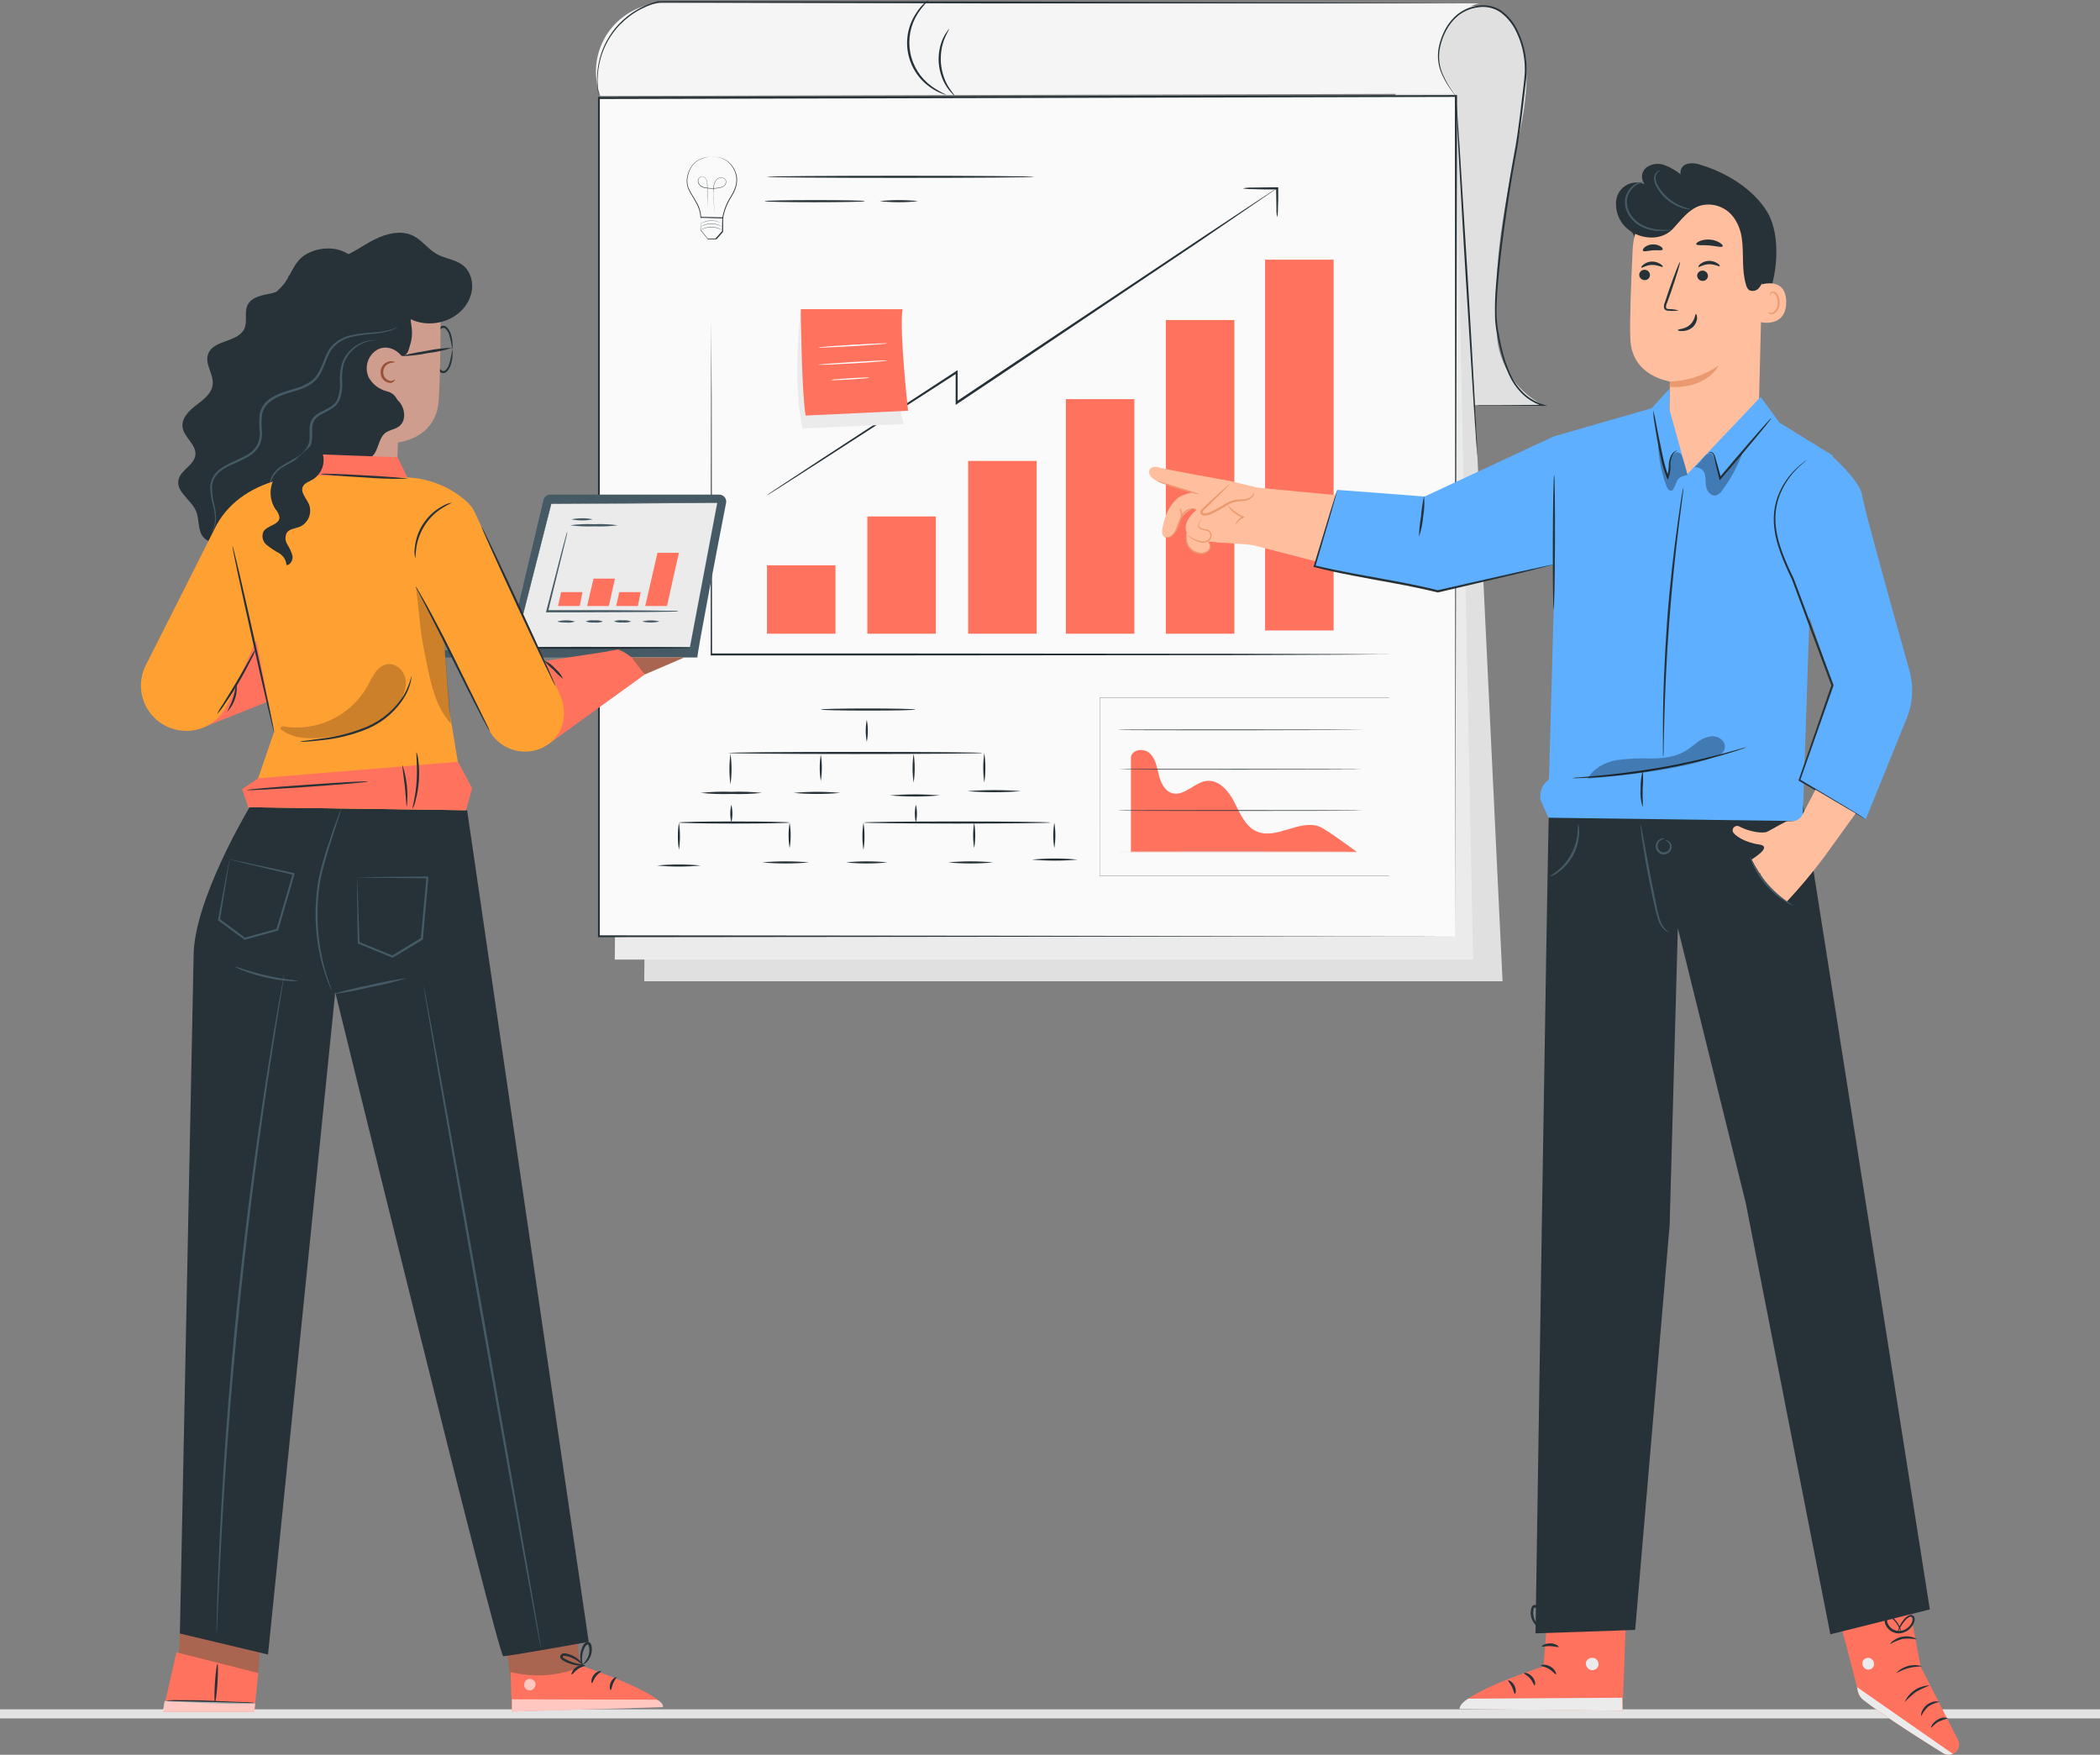 <svg width="231" height="193" viewBox="0 0 231 193" fill="none" xmlns="http://www.w3.org/2000/svg">
<rect x="0" y="0" width="231" height="193" fill="#808080" stroke="none"/>
<line y1="188.5" x2="231" y2="188.5" stroke="#E3E3E3"/>
<path d="M163.253 0.657C163.253 0.657 170.147 0.752 167.198 14.38C164.249 28.008 164.628 30.582 164.628 35.983C164.587 37.746 165.044 39.484 165.946 41C166.847 42.516 168.158 43.749 169.728 44.557H160.376L153.5 12.742V0.657H163.253Z" fill="#E0E0E0"/>
<path d="M165.282 107.922H70.866L71.709 15.725L160.638 11.085L165.282 107.922Z" fill="#E0E0E0"/>
<path d="M162.04 105.541H67.624L68.467 13.345L160.142 11.558L162.04 105.541Z" fill="#EBEBEB"/>
<path d="M160.083 102.971H65.861V10.775L160.142 10.554L160.083 102.971Z" fill="#FAFAFA"/>
<path d="M160.083 102.971C160.083 102.112 160.083 65.989 160.038 10.554L160.142 10.658L66.01 10.892H65.861L65.978 10.775C65.978 44.503 65.978 76.129 65.978 102.971L65.879 102.872L160.119 102.971L65.879 103.075H65.78V102.971C65.78 76.129 65.78 44.503 65.78 10.775V10.658H66.041L160.178 10.455H160.277V10.554C160.146 65.989 160.083 102.112 160.083 102.971Z" fill="#263238"/>
<path d="M160.142 10.307C155.272 4.649 160.922 0.464 162.847 0.374L73.116 0.324C72.014 0.323 70.925 0.563 69.925 1.026C68.926 1.49 68.04 2.166 67.329 3.007C66.619 3.848 66.102 4.835 65.814 5.897C65.526 6.958 65.475 8.07 65.663 9.154C65.753 9.629 65.875 10.096 66.028 10.554" fill="#F5F5F5"/>
<path d="M162.518 44.557H162.644H163.005H164.412L169.728 44.525V44.665C168.923 44.416 168.183 43.993 167.559 43.427C166.872 42.775 166.323 41.991 165.945 41.123C165.523 40.177 165.198 39.191 164.975 38.179C164.854 37.653 164.745 37.117 164.646 36.568C164.588 36.29 164.545 36.009 164.515 35.727C164.476 35.44 164.455 35.151 164.452 34.862C164.422 33.661 164.461 32.459 164.57 31.262C164.66 30.038 164.8 28.782 164.948 27.499C165.255 24.938 165.638 22.269 166.094 19.533C166.283 18.367 166.517 17.211 166.711 16.081C166.905 14.951 167.05 13.831 167.194 12.714C167.338 11.598 167.455 10.518 167.586 9.451C167.645 8.92 167.717 8.394 167.73 7.876C167.743 7.363 167.714 6.85 167.645 6.341C167.514 5.349 167.223 4.384 166.784 3.484C166.391 2.64 165.794 1.907 165.048 1.35C164.33 0.862 163.452 0.667 162.595 0.806C161.799 0.904 161.045 1.215 160.412 1.706C159.852 2.17 159.392 2.743 159.059 3.389C158.758 3.967 158.537 4.583 158.401 5.221C158.181 6.249 158.306 7.322 158.757 8.272C159.033 8.877 159.365 9.454 159.749 9.996L160.056 10.415C160.124 10.509 160.155 10.563 160.155 10.563C160.155 10.563 160.11 10.523 160.033 10.433L159.713 10.023C159.307 9.49 158.959 8.915 158.676 8.308C158.2 7.343 158.057 6.248 158.27 5.194C158.404 4.543 158.625 3.913 158.929 3.322C159.269 2.651 159.743 2.057 160.322 1.575C160.975 1.063 161.754 0.734 162.577 0.621C163.48 0.473 164.406 0.676 165.165 1.188C165.941 1.763 166.561 2.523 166.968 3.398C167.413 4.312 167.705 5.293 167.834 6.301C167.907 6.821 167.938 7.346 167.929 7.872C167.929 8.407 167.843 8.934 167.785 9.469C167.667 10.536 167.541 11.625 167.397 12.737C167.252 13.849 167.104 14.987 166.919 16.113C166.734 17.238 166.49 18.394 166.306 19.564C165.855 22.296 165.462 24.965 165.151 27.517C165.002 28.795 164.863 30.047 164.768 31.271C164.658 32.453 164.615 33.64 164.637 34.826C164.641 35.109 164.66 35.392 164.696 35.672C164.718 35.952 164.777 36.231 164.822 36.505C164.921 37.05 165.025 37.585 165.147 38.107C165.36 39.107 165.674 40.083 166.085 41.019C166.451 41.866 166.983 42.631 167.649 43.27C168.251 43.825 168.969 44.242 169.751 44.489L170.201 44.633H169.751L164.434 44.602H163.027H162.667L162.518 44.557Z" fill="#263238"/>
<path d="M104.409 3.191C104.445 3.218 104.175 3.574 103.909 4.231C103.756 4.613 103.643 5.009 103.571 5.414C103.491 5.913 103.467 6.418 103.498 6.922C103.542 7.424 103.643 7.919 103.801 8.398C103.932 8.79 104.104 9.167 104.315 9.523C104.68 10.127 105 10.424 104.968 10.473C104.937 10.523 104.869 10.41 104.725 10.271C104.517 10.072 104.332 9.85 104.175 9.609C103.937 9.254 103.743 8.872 103.598 8.47C103.234 7.481 103.151 6.411 103.359 5.378C103.442 4.959 103.576 4.551 103.755 4.163C103.877 3.901 104.028 3.653 104.206 3.425C104.319 3.267 104.396 3.182 104.409 3.191Z" fill="#263238"/>
<path d="M102.168 0C101.724 0.444 101.325 0.931 100.978 1.454C100.152 2.731 99.847 4.276 100.126 5.771C100.405 7.266 101.247 8.597 102.479 9.492C102.99 9.855 103.536 10.167 104.107 10.424C103.937 10.399 103.77 10.354 103.611 10.289C103.171 10.124 102.754 9.903 102.371 9.631C101.724 9.19 101.17 8.625 100.743 7.969C100.315 7.313 100.021 6.579 99.879 5.809C99.736 5.04 99.748 4.249 99.912 3.484C100.077 2.719 100.392 1.994 100.838 1.35C101.091 0.96 101.394 0.604 101.74 0.293C101.869 0.176 102.013 0.077 102.168 0Z" fill="#263238"/>
<path d="M152.877 71.975H152.584H151.719L148.386 71.998L136.122 72.056L95.716 72.092H78.175V71.98C78.175 60.458 78.207 50.547 78.22 43.508C78.22 39.998 78.243 37.207 78.252 35.281C78.252 34.331 78.252 33.593 78.252 33.085C78.252 32.842 78.252 32.657 78.252 32.522C78.252 32.387 78.252 32.328 78.252 32.328C78.252 32.328 78.252 32.392 78.252 32.522C78.252 32.653 78.252 32.842 78.252 33.085C78.252 33.593 78.252 34.331 78.252 35.281C78.252 37.207 78.252 39.998 78.284 43.508C78.284 50.547 78.311 60.458 78.329 71.98L78.216 71.867H95.644L136.049 71.903L148.296 71.939L151.628 71.962H152.494L152.877 71.975Z" fill="#263238"/>
<path d="M91.901 62.177H84.366V69.698H91.901V62.177Z" fill="#FF725E"/>
<path d="M102.944 56.803H95.409V69.698H102.944V56.803Z" fill="#FF725E"/>
<path d="M114.032 50.696H106.497V69.698H114.032V50.696Z" fill="#FF725E"/>
<path d="M124.781 43.9H117.247V69.698H124.781V43.9Z" fill="#FF725E"/>
<path d="M135.779 35.2H128.244V69.698H135.779V35.2Z" fill="#FF725E"/>
<path d="M146.696 28.561H139.161V69.342H146.696V28.561Z" fill="#FF725E"/>
<path d="M84.366 54.458C84.394 54.429 84.426 54.403 84.461 54.382L84.754 54.179L85.904 53.414L90.219 50.574L105.167 40.821L105.343 40.709V40.916C105.343 41.983 105.343 43.121 105.343 44.282L105.162 44.188L111.051 40.245L131.838 26.383L138.151 22.202L139.873 21.077L140.324 20.789L140.482 20.699C140.437 20.739 140.389 20.775 140.338 20.807L139.887 21.117L138.187 22.279L131.937 26.554L111.195 40.475L105.302 44.413L105.122 44.534V40.934L105.297 41.028L90.3 50.709L85.949 53.495L84.781 54.229L84.479 54.418L84.366 54.458Z" fill="#263238"/>
<path d="M140.491 23.894C140.426 23.59 140.399 23.278 140.41 22.967C140.41 22.391 140.378 21.59 140.374 20.717L140.491 20.834H140.202C139.237 20.834 138.363 20.834 137.731 20.798C137.388 20.808 137.045 20.781 136.708 20.717C137.045 20.649 137.388 20.621 137.731 20.631C138.363 20.631 139.237 20.6 140.202 20.6H140.608V20.703C140.608 21.603 140.608 22.4 140.572 22.954C140.584 23.269 140.556 23.585 140.491 23.894Z" fill="#263238"/>
<path d="M100.685 78.037C100.685 78.105 98.358 78.155 95.486 78.155C92.614 78.155 90.287 78.105 90.287 78.037C90.287 77.97 92.614 77.921 95.486 77.921C98.358 77.921 100.685 77.975 100.685 78.037Z" fill="#263238"/>
<path d="M95.346 81.593C95.19 80.79 95.19 79.965 95.346 79.163C95.502 79.965 95.502 80.79 95.346 81.593Z" fill="#263238"/>
<path d="M108.089 82.813C108.089 82.876 101.835 82.93 94.111 82.93C86.386 82.93 80.132 82.876 80.132 82.813C80.132 82.75 86.382 82.696 94.111 82.696C101.839 82.696 108.089 82.745 108.089 82.813Z" fill="#263238"/>
<path d="M80.353 86.269C80.197 85.153 80.197 84.02 80.353 82.903C80.51 84.02 80.51 85.153 80.353 86.269Z" fill="#263238"/>
<path d="M90.287 85.896C90.13 84.936 90.13 83.957 90.287 82.997C90.443 83.957 90.443 84.936 90.287 85.896Z" fill="#263238"/>
<path d="M100.5 86.08C100.343 85.027 100.343 83.956 100.5 82.903C100.656 83.956 100.656 85.027 100.5 86.08Z" fill="#263238"/>
<path d="M108.273 86.08C108.117 84.995 108.117 83.893 108.273 82.808C108.43 83.893 108.43 84.995 108.273 86.08Z" fill="#263238"/>
<path d="M83.816 87.205C82.696 87.321 81.569 87.36 80.443 87.322C79.318 87.36 78.191 87.321 77.071 87.205C78.191 87.087 79.318 87.048 80.443 87.088C81.569 87.048 82.696 87.087 83.816 87.205Z" fill="#263238"/>
<path d="M92.442 87.205C90.728 87.361 89.003 87.361 87.288 87.205C89.003 87.049 90.728 87.049 92.442 87.205Z" fill="#263238"/>
<path d="M103.404 87.484C101.564 87.641 99.715 87.641 97.876 87.484C99.715 87.328 101.564 87.328 103.404 87.484Z" fill="#263238"/>
<path d="M112.305 87.016C110.34 87.172 108.367 87.172 106.402 87.016C108.367 86.86 110.34 86.86 112.305 87.016Z" fill="#263238"/>
<path d="M80.448 90.464C80.291 89.819 80.291 89.146 80.448 88.502C80.604 89.146 80.604 89.819 80.448 90.464Z" fill="#263238"/>
<path d="M86.86 90.464C86.86 90.527 84.132 90.581 80.772 90.581C77.413 90.581 74.681 90.527 74.681 90.464C74.681 90.401 77.409 90.347 80.772 90.347C84.136 90.347 86.86 90.41 86.86 90.464Z" fill="#263238"/>
<path d="M86.86 93.281C86.704 92.353 86.704 91.406 86.86 90.477C87.016 91.406 87.016 92.353 86.86 93.281Z" fill="#263238"/>
<path d="M74.681 93.47C74.524 92.479 74.524 91.469 74.681 90.477C74.837 91.469 74.837 92.479 74.681 93.47Z" fill="#263238"/>
<path d="M100.748 90.464C100.592 89.819 100.592 89.146 100.748 88.502C100.904 89.146 100.904 89.819 100.748 90.464Z" fill="#263238"/>
<path d="M115.556 90.464C115.556 90.527 110.947 90.581 105.266 90.581C99.585 90.581 94.981 90.527 94.981 90.464C94.981 90.401 99.585 90.347 105.266 90.347C110.947 90.347 115.556 90.41 115.556 90.464Z" fill="#263238"/>
<path d="M107.16 93.281C107.003 92.353 107.003 91.406 107.16 90.477C107.316 91.406 107.316 92.353 107.16 93.281Z" fill="#263238"/>
<path d="M115.975 93.281C115.819 92.353 115.819 91.406 115.975 90.477C116.131 91.406 116.131 92.353 115.975 93.281Z" fill="#263238"/>
<path d="M94.981 93.47C94.824 92.479 94.824 91.469 94.981 90.477C95.137 91.469 95.137 92.479 94.981 93.47Z" fill="#263238"/>
<path d="M77.08 95.194C75.484 95.35 73.877 95.35 72.282 95.194C73.877 95.038 75.484 95.038 77.08 95.194Z" fill="#263238"/>
<path d="M89.011 94.852C87.284 95.008 85.547 95.008 83.821 94.852C85.547 94.696 87.284 94.696 89.011 94.852Z" fill="#263238"/>
<path d="M97.627 94.852C96.109 95.008 94.578 95.008 93.06 94.852C94.578 94.696 96.109 94.696 97.627 94.852Z" fill="#263238"/>
<path d="M109.248 94.852C107.598 95.008 105.937 95.008 104.288 94.852C105.937 94.696 107.598 94.696 109.248 94.852Z" fill="#263238"/>
<path d="M118.536 94.542C116.863 94.698 115.178 94.698 113.504 94.542C115.178 94.385 116.863 94.385 118.536 94.542Z" fill="#263238"/>
<path d="M152.805 96.364H121.003V76.705H152.805V96.364ZM121.021 96.342H152.805V76.728H121.025L121.021 96.342Z" fill="#263238"/>
<path d="M145.14 90.914C142.935 90.081 140.401 92.386 138.236 91.445C136.983 90.9 136.41 89.478 135.793 88.259C135.175 87.039 134.115 85.743 132.753 85.887C131.392 86.031 130.264 87.62 128.934 87.237C128.096 86.994 127.681 86.067 127.469 85.221C127.257 84.374 127.113 83.443 126.472 82.849C125.832 82.255 124.506 82.399 124.403 83.299V93.709H149.261C149.261 93.709 145.888 91.202 145.14 90.914Z" fill="#FF725E"/>
<path d="M149.911 93.691C149.911 93.713 143.886 93.731 136.455 93.731C129.024 93.731 123 93.731 123 93.691C123 93.65 129.024 93.65 136.455 93.65C143.886 93.65 149.911 93.668 149.911 93.691Z" fill="#E0E0E0"/>
<path d="M149.911 89.145C149.911 89.168 143.886 89.186 136.455 89.186C129.024 89.186 123 89.186 123 89.145C123 89.105 129.024 89.105 136.455 89.105C143.886 89.105 149.911 89.114 149.911 89.145Z" fill="#263238"/>
<path d="M149.911 84.613C149.911 84.613 143.886 84.649 136.455 84.649C129.024 84.649 123 84.649 123 84.613C123 84.577 129.024 84.573 136.455 84.573C143.886 84.573 149.911 84.577 149.911 84.613Z" fill="#263238"/>
<path d="M149.911 80.274C149.911 80.274 143.886 80.315 136.455 80.315C129.024 80.315 123 80.315 123 80.274C123 80.234 129.024 80.234 136.455 80.234C143.886 80.234 149.911 80.252 149.911 80.274Z" fill="#263238"/>
<path d="M78.311 17.233C78.311 17.233 78.311 17.233 78.356 17.233H78.482C78.648 17.232 78.814 17.247 78.978 17.278C79.239 17.324 79.492 17.411 79.726 17.535C80.039 17.702 80.312 17.935 80.525 18.219C80.788 18.563 80.968 18.964 81.052 19.389C81.123 19.884 81.059 20.39 80.867 20.852C80.768 21.103 80.646 21.344 80.502 21.572C80.352 21.807 80.215 22.051 80.092 22.301C79.829 22.828 79.644 23.391 79.541 23.971V24.011H79.501L78.324 23.984L77.089 23.953H77.052V23.908C77.022 23.325 76.847 22.759 76.543 22.26C76.412 22.008 76.263 21.774 76.124 21.536C75.981 21.311 75.852 21.078 75.736 20.838C75.534 20.38 75.488 19.867 75.605 19.38C75.691 18.96 75.865 18.563 76.115 18.214C76.323 17.936 76.593 17.709 76.904 17.553C77.139 17.434 77.389 17.349 77.648 17.301C77.809 17.266 77.974 17.245 78.139 17.238H78.266C78.297 17.238 78.311 17.238 78.311 17.238H78.266H78.139C77.977 17.25 77.815 17.276 77.657 17.314C77.403 17.369 77.157 17.456 76.926 17.575C76.62 17.734 76.353 17.96 76.146 18.237C75.907 18.582 75.743 18.973 75.664 19.384C75.551 19.856 75.597 20.351 75.794 20.793C75.911 21.03 76.04 21.26 76.182 21.482C76.322 21.716 76.471 21.954 76.606 22.206C76.919 22.718 77.097 23.3 77.125 23.899L77.084 23.849L78.32 23.881L79.496 23.912L79.451 23.948C79.558 23.361 79.746 22.791 80.01 22.256C80.137 22.004 80.277 21.759 80.43 21.522C80.572 21.299 80.693 21.062 80.791 20.816C80.984 20.366 81.049 19.873 80.98 19.389C80.901 18.975 80.73 18.585 80.479 18.246C80.272 17.963 80.008 17.727 79.704 17.553C79.475 17.429 79.229 17.339 78.973 17.287C78.811 17.255 78.647 17.236 78.482 17.229H78.351L78.311 17.233Z" fill="#263238"/>
<path d="M78.653 23.854C78.654 23.84 78.654 23.827 78.653 23.813V23.705C78.653 23.606 78.626 23.462 78.604 23.255C78.567 22.881 78.509 22.355 78.482 21.675C78.482 21.509 78.482 21.333 78.482 21.153C78.482 20.973 78.482 20.78 78.482 20.582C78.495 20.377 78.549 20.176 78.64 19.992C78.738 19.79 78.906 19.63 79.113 19.542C79.224 19.503 79.344 19.496 79.458 19.523C79.573 19.55 79.677 19.61 79.758 19.695C79.8 19.738 79.833 19.79 79.855 19.846C79.876 19.903 79.886 19.963 79.884 20.024C79.876 20.148 79.829 20.266 79.749 20.361C79.667 20.455 79.565 20.531 79.451 20.582C79.337 20.63 79.217 20.664 79.095 20.685C78.593 20.766 78.082 20.766 77.58 20.685C77.457 20.665 77.339 20.625 77.228 20.568C77.116 20.514 77.016 20.438 76.935 20.343C76.853 20.251 76.797 20.14 76.773 20.019C76.753 19.899 76.774 19.775 76.832 19.668C76.887 19.561 76.98 19.477 77.093 19.434C77.148 19.416 77.207 19.409 77.265 19.414C77.324 19.42 77.38 19.437 77.431 19.465C77.531 19.517 77.616 19.595 77.675 19.691C77.731 19.783 77.769 19.885 77.787 19.992C77.817 20.193 77.829 20.396 77.823 20.6C77.823 20.991 77.823 21.36 77.823 21.693C77.823 22.359 77.823 22.899 77.823 23.273V23.854C77.825 23.842 77.825 23.83 77.823 23.818V23.705C77.823 23.606 77.823 23.456 77.823 23.255C77.823 22.881 77.823 22.355 77.796 21.675C77.796 21.342 77.796 20.978 77.796 20.582C77.802 20.38 77.79 20.178 77.76 19.979C77.743 19.877 77.706 19.779 77.652 19.691C77.595 19.6 77.514 19.527 77.418 19.479C77.371 19.452 77.319 19.436 77.265 19.431C77.211 19.427 77.157 19.434 77.107 19.452C77.003 19.492 76.918 19.569 76.868 19.668C76.814 19.767 76.794 19.881 76.814 19.992C76.837 20.107 76.89 20.214 76.967 20.303C77.133 20.479 77.353 20.595 77.594 20.631C77.841 20.676 78.091 20.699 78.342 20.699C78.593 20.704 78.844 20.685 79.091 20.64C79.212 20.624 79.33 20.59 79.442 20.541C79.551 20.494 79.648 20.423 79.726 20.334C79.8 20.245 79.845 20.135 79.853 20.019C79.856 19.963 79.847 19.906 79.826 19.854C79.806 19.801 79.775 19.753 79.735 19.713C79.659 19.634 79.562 19.578 79.454 19.552C79.347 19.527 79.235 19.532 79.131 19.569C78.934 19.651 78.774 19.801 78.68 19.992C78.589 20.171 78.535 20.367 78.522 20.568C78.522 20.762 78.522 20.951 78.5 21.135C78.477 21.32 78.5 21.491 78.5 21.657C78.522 22.323 78.576 22.863 78.608 23.233C78.608 23.417 78.64 23.561 78.653 23.683V23.791V23.854Z" fill="#263238"/>
<path d="M77.084 23.854C77.084 23.854 77.084 24.002 77.084 24.25C77.084 24.497 77.084 24.88 77.084 25.28L77.851 26.235H77.81H78.739H78.703L79.185 25.69L79.429 25.42V25.456C79.429 24.911 79.429 24.398 79.456 23.93L79.505 23.98L77.769 23.926H77.269H77.084C77.138 23.918 77.192 23.918 77.246 23.926H77.738H79.541V23.975C79.541 24.425 79.541 24.956 79.541 25.501L79.298 25.775L78.816 26.316H78.793H77.86L77.052 25.321C77.052 24.911 77.075 24.56 77.084 24.263C77.073 24.127 77.073 23.99 77.084 23.854Z" fill="#263238"/>
<path d="M79.424 25.303L79.334 25.262C79.258 25.222 79.18 25.188 79.1 25.159C78.834 25.054 78.551 24.999 78.265 24.997C77.981 24.994 77.698 25.042 77.431 25.141C77.35 25.169 77.27 25.202 77.192 25.24L77.102 25.28C77.126 25.259 77.154 25.24 77.183 25.226L77.422 25.114C77.691 25.01 77.977 24.956 78.265 24.956C78.555 24.961 78.841 25.02 79.109 25.132C79.189 25.166 79.267 25.205 79.343 25.249C79.373 25.263 79.4 25.281 79.424 25.303Z" fill="#263238"/>
<path d="M79.438 24.934L79.352 24.889L79.113 24.785C78.846 24.684 78.564 24.63 78.279 24.623C77.994 24.623 77.712 24.674 77.445 24.772C77.363 24.8 77.283 24.833 77.206 24.871L77.12 24.907L77.201 24.857C77.276 24.813 77.354 24.775 77.436 24.745C77.706 24.638 77.993 24.585 78.284 24.587C78.572 24.592 78.856 24.652 79.122 24.763C79.203 24.795 79.282 24.834 79.357 24.88C79.386 24.894 79.413 24.912 79.438 24.934Z" fill="#263238"/>
<path d="M79.429 24.578C79.399 24.568 79.37 24.554 79.343 24.538C79.266 24.498 79.186 24.463 79.104 24.434C78.567 24.23 77.973 24.23 77.436 24.434C77.337 24.47 77.255 24.506 77.197 24.533L77.111 24.574L77.192 24.52C77.246 24.493 77.328 24.452 77.427 24.412C77.696 24.304 77.984 24.25 78.274 24.254C78.564 24.256 78.85 24.314 79.118 24.425C79.217 24.47 79.298 24.511 79.352 24.542L79.429 24.578Z" fill="#263238"/>
<path d="M88.041 34.268C88.041 34.268 87.139 42.572 88.298 47.118L99.413 46.632C99.413 46.632 97.032 38.445 98.511 34.817L88.041 34.268Z" fill="#EBEBEB"/>
<path d="M88.086 34.003C88.086 34.003 88.163 42.968 88.618 45.705L99.891 45.173C99.891 45.173 98.899 36.361 99.282 34.007L88.086 34.003Z" fill="#FF725E"/>
<path d="M97.573 37.77C97.573 37.81 95.887 37.945 93.799 38.071C91.712 38.197 90.021 38.265 90.016 38.22C90.012 38.175 91.703 38.044 93.79 37.918C95.878 37.792 97.573 37.725 97.573 37.77Z" fill="white"/>
<path d="M97.578 39.665C97.578 39.71 95.892 39.845 93.804 39.966C91.716 40.088 90.021 40.16 90.021 40.119C90.021 40.079 91.707 39.944 93.795 39.818C95.883 39.692 97.573 39.606 97.578 39.665Z" fill="white"/>
<path d="M95.662 41.532C95.457 41.586 95.247 41.616 95.035 41.622C94.647 41.658 94.111 41.699 93.515 41.735C92.92 41.771 92.379 41.793 91.991 41.802C91.78 41.83 91.567 41.83 91.356 41.802C91.56 41.746 91.77 41.716 91.982 41.712C92.374 41.676 92.911 41.636 93.506 41.6C94.102 41.564 94.638 41.537 95.03 41.528C95.24 41.502 95.452 41.504 95.662 41.532Z" fill="white"/>
<path d="M113.766 19.448C113.766 19.515 107.178 19.564 99.052 19.564C90.927 19.564 84.339 19.515 84.339 19.448C84.339 19.38 90.927 19.33 99.052 19.33C107.178 19.33 113.766 19.384 113.766 19.448Z" fill="#263238"/>
<path d="M95.148 22.125C95.148 22.193 92.677 22.242 89.629 22.242C86.58 22.242 84.109 22.193 84.109 22.125C84.109 22.058 86.58 22.008 89.629 22.008C92.677 22.008 95.148 22.053 95.148 22.125Z" fill="#263238"/>
<path d="M101.009 22.125C99.595 22.281 98.167 22.281 96.753 22.125C98.167 21.969 99.595 21.969 101.009 22.125Z" fill="#263238"/>
<path d="M162.518 50.363C162.513 50.328 162.513 50.294 162.518 50.259C162.518 50.178 162.518 50.079 162.491 49.958C162.468 49.674 162.437 49.287 162.396 48.801C162.328 47.77 162.229 46.321 162.107 44.539C161.882 40.916 161.571 35.952 161.228 30.465C160.886 24.979 160.633 20.01 160.421 16.387C160.331 14.587 160.259 13.151 160.205 12.12C160.205 11.634 160.169 11.247 160.16 10.959C160.16 10.838 160.16 10.739 160.16 10.658C160.153 10.623 160.153 10.588 160.16 10.554C160.161 10.589 160.161 10.623 160.16 10.658L160.187 10.959C160.209 11.243 160.241 11.63 160.277 12.116C160.349 13.146 160.448 14.596 160.57 16.378C160.795 19.979 161.106 24.965 161.445 30.452C161.783 35.938 162.044 40.907 162.252 44.525C162.346 46.326 162.419 47.766 162.473 48.797C162.473 49.282 162.509 49.67 162.518 49.958C162.518 50.079 162.518 50.178 162.518 50.259C162.525 50.293 162.525 50.328 162.518 50.363Z" fill="#263238"/>
<path d="M160.142 0.373H159.88H159.113H156.16H145.316L109.518 0.378L72.476 0.261C70.634 0.713 68.986 1.74 67.768 3.191C66.858 4.28 66.229 5.575 65.938 6.963C65.75 7.833 65.691 8.726 65.762 9.613C65.789 9.915 65.816 10.145 65.843 10.297C65.858 10.375 65.868 10.453 65.874 10.532C65.799 10.236 65.746 9.935 65.717 9.631C65.626 8.739 65.671 7.837 65.852 6.958C66.128 5.553 66.748 4.237 67.656 3.128C68.883 1.642 70.555 0.589 72.426 0.121L109.473 0.166L145.252 0.279L156.101 0.342L159.05 0.369H159.817L160.142 0.373Z" fill="#263238"/>
<path d="M170.522 174.037L169.787 183.277C169.787 183.277 160.642 186.212 160.588 187.922L178.48 188.156L179.008 174.019L170.522 174.037Z" fill="#FF725E"/>
<path d="M175.302 182.337C175.475 182.384 175.626 182.494 175.724 182.645C175.822 182.796 175.861 182.978 175.834 183.156C175.792 183.33 175.685 183.482 175.535 183.58C175.385 183.679 175.203 183.717 175.027 183.687C174.839 183.641 174.675 183.526 174.568 183.365C174.461 183.204 174.419 183.009 174.449 182.818C174.512 182.641 174.641 182.495 174.809 182.411C174.977 182.328 175.172 182.312 175.351 182.368" fill="#EBEBEB"/>
<path d="M178.48 188.156L178.444 186.725L161.499 186.828C161.499 186.828 160.53 187.404 160.557 187.963L178.48 188.156Z" fill="#EBEBEB"/>
<path d="M169.489 183.178C169.489 183.264 169.94 183.291 170.391 183.561C170.842 183.831 171.072 184.186 171.149 184.15C171.225 184.114 171.085 183.61 170.549 183.295C170.012 182.98 169.489 183.115 169.489 183.178Z" fill="#263238"/>
<path d="M167.641 184.029C167.641 184.114 168.006 184.249 168.312 184.609C168.619 184.97 168.718 185.357 168.808 185.352C168.899 185.348 168.935 184.848 168.542 184.407C168.15 183.966 167.641 183.943 167.641 184.029Z" fill="#263238"/>
<path d="M166.639 186.302C166.721 186.302 166.829 185.879 166.59 185.402C166.351 184.925 165.936 184.754 165.905 184.83C165.873 184.907 166.13 185.15 166.319 185.541C166.509 185.933 166.554 186.297 166.639 186.302Z" fill="#263238"/>
<path d="M169.588 181.085C169.629 181.162 170.039 181.031 170.522 181.049C171.004 181.067 171.424 181.211 171.451 181.135C171.478 181.058 171.112 180.757 170.549 180.743C169.985 180.73 169.543 181.018 169.588 181.085Z" fill="#263238"/>
<path d="M169.489 179.227C169.787 179.3 170.099 179.289 170.391 179.195C170.714 179.13 171.028 179.024 171.324 178.88C171.499 178.796 171.668 178.7 171.829 178.592C171.928 178.532 172.018 178.457 172.096 178.372C172.143 178.306 172.169 178.227 172.169 178.147C172.169 178.066 172.143 177.987 172.096 177.922C172.05 177.862 171.992 177.814 171.924 177.781C171.857 177.748 171.783 177.731 171.708 177.732C171.594 177.736 171.482 177.755 171.374 177.791C171.183 177.844 170.998 177.913 170.819 177.998C170.521 178.142 170.248 178.333 170.012 178.565C169.606 178.961 169.476 179.29 169.507 179.308C169.539 179.326 169.742 179.056 170.152 178.723C170.395 178.533 170.66 178.375 170.941 178.25C171.106 178.18 171.277 178.122 171.451 178.079C171.636 178.021 171.798 178.016 171.852 178.079C171.906 178.142 171.852 178.124 171.852 178.183C171.794 178.242 171.729 178.295 171.658 178.34C171.514 178.444 171.363 178.538 171.207 178.624C170.934 178.771 170.647 178.891 170.35 178.984C170.058 179.045 169.77 179.126 169.489 179.227Z" fill="#263238"/>
<path d="M169.62 179.348C169.781 179.087 169.854 178.781 169.827 178.475C169.834 178.143 169.784 177.813 169.679 177.498C169.612 177.313 169.529 177.134 169.431 176.963C169.381 176.843 169.301 176.738 169.198 176.659C169.095 176.58 168.973 176.529 168.844 176.513C168.765 176.516 168.688 176.543 168.623 176.589C168.558 176.635 168.508 176.699 168.479 176.774C168.437 176.879 168.41 176.99 168.398 177.102C168.366 177.302 168.366 177.506 168.398 177.705C168.46 178.034 168.601 178.343 168.808 178.606C169.173 179.056 169.539 179.15 169.548 179.123C169.557 179.096 169.264 178.916 168.984 178.479C168.821 178.228 168.714 177.944 168.673 177.647C168.65 177.475 168.65 177.301 168.673 177.129C168.673 176.94 168.763 176.783 168.835 176.801C168.907 176.819 169.079 176.936 169.16 177.084C169.251 177.237 169.329 177.396 169.394 177.561C169.503 177.851 169.571 178.154 169.597 178.461C169.656 179.006 169.57 179.335 169.62 179.348Z" fill="#263238"/>
<path d="M209.21 172.498L211.275 183.3L215.378 191.365C215.448 191.502 215.489 191.653 215.498 191.806C215.507 191.96 215.485 192.114 215.432 192.259C215.379 192.404 215.297 192.536 215.191 192.648C215.085 192.759 214.957 192.848 214.815 192.909C214.649 192.98 214.469 193.01 214.289 192.997C214.109 192.984 213.935 192.927 213.782 192.832C211.803 191.613 204.538 187.094 204.43 186.293C204.308 185.393 201.49 175.041 201.49 175.041L209.21 172.498Z" fill="#FF725E"/>
<path d="M214.815 192.9L204.272 185.559L204.372 186.009C204.455 186.403 204.678 186.755 204.998 186.999C205.855 187.656 208.258 189.412 213.751 192.828C213.909 192.926 214.088 192.983 214.274 192.995C214.46 193.007 214.646 192.972 214.815 192.895V192.9Z" fill="#EBEBEB"/>
<path d="M205.742 182.395C205.896 182.463 206.019 182.585 206.087 182.738C206.156 182.891 206.164 183.064 206.112 183.223C206.049 183.379 205.929 183.504 205.777 183.574C205.624 183.644 205.45 183.652 205.291 183.597C205.125 183.523 204.992 183.39 204.92 183.223C204.849 183.056 204.843 182.868 204.904 182.697C204.987 182.541 205.128 182.424 205.296 182.37C205.464 182.315 205.646 182.328 205.805 182.404" fill="#EBEBEB"/>
<path d="M211.343 188.737C211.529 188.345 211.787 187.992 212.105 187.697C212.468 187.459 212.871 187.288 213.295 187.193C213.295 187.166 213.142 187.112 212.885 187.13C212.545 187.164 212.223 187.295 211.956 187.508C211.686 187.717 211.484 188 211.374 188.323C211.298 188.579 211.316 188.732 211.343 188.737Z" fill="#263238"/>
<path d="M212.42 190.01C212.479 190.046 212.749 189.623 213.272 189.344C213.605 189.204 213.945 189.082 214.291 188.98C214.103 188.914 213.902 188.893 213.705 188.92C213.507 188.947 213.319 189.019 213.155 189.133C212.56 189.452 212.357 189.992 212.42 190.01Z" fill="#263238"/>
<path d="M209.516 187.197C209.905 186.795 210.322 186.422 210.765 186.081C211.252 185.805 211.758 185.566 212.28 185.366C211.693 185.376 211.12 185.554 210.63 185.878C210.14 186.203 209.754 186.661 209.516 187.197Z" fill="#263238"/>
<path d="M208.615 183.97C208.655 184.029 209.196 183.655 209.967 183.457C210.739 183.259 211.388 183.318 211.397 183.246C210.911 183.106 210.396 183.1 209.906 183.227C209.417 183.355 208.971 183.611 208.615 183.97Z" fill="#263238"/>
<path d="M207.929 180.82C208.363 180.566 208.831 180.373 209.318 180.248C209.82 180.199 210.326 180.215 210.824 180.298C210.824 180.275 210.689 180.163 210.409 180.073C210.041 179.964 209.653 179.942 209.276 180.01C208.898 180.078 208.542 180.234 208.236 180.464C208.006 180.644 207.907 180.797 207.929 180.82Z" fill="#263238"/>
<path d="M209.169 179.654C209.169 179.654 209.169 179.501 209.097 179.245C208.984 178.879 208.797 178.54 208.547 178.25C208.383 178.021 208.149 177.852 207.88 177.768C207.789 177.749 207.694 177.758 207.608 177.794C207.523 177.83 207.451 177.892 207.402 177.971C207.315 178.131 207.291 178.317 207.334 178.493C207.436 178.849 207.66 179.158 207.966 179.368C208.272 179.577 208.642 179.674 209.011 179.641C209.376 179.6 209.72 179.452 210 179.215C210.28 178.979 210.484 178.665 210.585 178.313C210.613 178.224 210.622 178.131 210.611 178.038C210.6 177.946 210.57 177.857 210.522 177.777C210.462 177.706 210.381 177.655 210.29 177.632C210.2 177.608 210.104 177.614 210.017 177.647C209.767 177.762 209.551 177.941 209.39 178.164C209.148 178.461 208.96 178.797 208.836 179.159C208.779 179.287 208.75 179.425 208.75 179.564C208.943 179.1 209.203 178.667 209.521 178.277C209.666 178.082 209.859 177.927 210.08 177.827C210.128 177.809 210.18 177.806 210.229 177.819C210.279 177.832 210.323 177.86 210.355 177.899C210.384 177.952 210.401 178.011 210.407 178.071C210.412 178.132 210.405 178.192 210.387 178.25C210.291 178.547 210.114 178.81 209.874 179.01C209.635 179.21 209.343 179.338 209.034 179.38C208.723 179.407 208.411 179.328 208.151 179.155C207.89 178.983 207.696 178.727 207.6 178.43C207.564 178.308 207.574 178.177 207.627 178.061C207.654 178.017 207.693 177.983 207.74 177.962C207.786 177.941 207.838 177.935 207.889 177.944C208.116 178.016 208.316 178.155 208.461 178.344C208.776 178.734 209.016 179.178 209.169 179.654Z" fill="#263238"/>
<path d="M170.391 89.114C170.278 89.114 168.907 179.645 168.907 179.645L179.869 179.267L183.661 134.755L184.563 102.08L192.035 132.32L201.337 179.753L212.28 177.012L198.347 88.538L185.235 86.008L170.391 89.114Z" fill="#263238"/>
<path d="M194.222 33.193C195.534 30.609 195.944 25.965 194.443 23.395C192.941 20.825 189.893 18.966 187.034 18.12C186.564 17.943 186.052 17.911 185.564 18.03C185.324 18.098 185.119 18.254 184.99 18.467C184.861 18.68 184.818 18.934 184.87 19.177C184.33 18.737 183.72 18.389 183.066 18.147C182.74 18.03 182.39 17.994 182.046 18.043C181.703 18.091 181.377 18.223 181.096 18.426C180.963 18.533 180.852 18.666 180.771 18.816C180.689 18.966 180.638 19.131 180.621 19.3C180.603 19.47 180.619 19.642 180.668 19.805C180.717 19.969 180.798 20.121 180.906 20.253C180.509 20.083 180.071 20.03 179.645 20.101C179.219 20.172 178.822 20.363 178.501 20.653C178.181 20.943 177.951 21.319 177.839 21.735C177.726 22.152 177.736 22.592 177.867 23.003C178.203 23.852 178.697 24.629 179.324 25.294C179.892 25.897 179.946 26.482 179.775 27.297" fill="#263238"/>
<path d="M183.413 54.486C183.495 53.243 183.697 42.019 183.693 41.969C183.688 41.919 179.518 41.451 179.337 37.306C179.252 35.303 179.409 31.167 179.594 27.427C179.689 25.489 180.512 23.658 181.898 22.297C183.284 20.936 185.132 20.145 187.075 20.082H187.476C191.805 20.199 194.122 23.935 193.884 28.251L193.293 52.271" fill="#FFBE9D"/>
<path d="M183.693 41.969C185.612 41.904 187.473 41.292 189.054 40.205C189.054 40.205 187.805 42.797 183.643 42.554L183.693 41.969Z" fill="#EB996E"/>
<path d="M180.311 30.227C180.316 30.381 180.38 30.527 180.49 30.635C180.6 30.743 180.747 30.805 180.902 30.807C180.977 30.811 181.053 30.799 181.124 30.773C181.196 30.747 181.261 30.707 181.316 30.656C181.372 30.604 181.416 30.542 181.447 30.473C181.478 30.404 181.495 30.329 181.497 30.254C181.496 30.177 181.481 30.101 181.451 30.03C181.421 29.959 181.377 29.895 181.322 29.841C181.267 29.787 181.202 29.745 181.131 29.716C181.06 29.687 180.983 29.672 180.906 29.673C180.831 29.669 180.755 29.681 180.684 29.707C180.612 29.733 180.547 29.773 180.492 29.825C180.436 29.876 180.392 29.938 180.361 30.008C180.33 30.076 180.313 30.151 180.311 30.227Z" fill="#263238"/>
<path d="M180.55 29.43C180.627 29.502 181.064 29.155 181.704 29.137C182.345 29.119 182.818 29.425 182.886 29.345C182.953 29.264 182.841 29.174 182.629 29.029C182.347 28.847 182.017 28.756 181.682 28.768C181.354 28.781 181.039 28.896 180.78 29.097C180.573 29.255 180.514 29.394 180.55 29.43Z" fill="#263238"/>
<path d="M186.687 30.317C186.691 30.471 186.754 30.618 186.864 30.727C186.975 30.835 187.123 30.896 187.278 30.897C187.354 30.901 187.43 30.89 187.501 30.865C187.572 30.839 187.638 30.799 187.694 30.747C187.749 30.695 187.794 30.633 187.825 30.564C187.855 30.494 187.872 30.419 187.873 30.344C187.869 30.189 187.806 30.042 187.695 29.934C187.585 29.826 187.437 29.764 187.282 29.763C187.13 29.758 186.982 29.814 186.87 29.917C186.759 30.021 186.693 30.165 186.687 30.317Z" fill="#263238"/>
<path d="M186.827 29.354C186.903 29.426 187.345 29.079 187.981 29.061C188.617 29.043 189.099 29.349 189.162 29.268C189.226 29.187 189.117 29.097 188.91 28.953C188.627 28.772 188.295 28.681 187.959 28.692C187.631 28.706 187.316 28.82 187.057 29.02C186.854 29.178 186.791 29.318 186.827 29.354Z" fill="#263238"/>
<path d="M184.658 34.151C184.319 34.052 183.969 33.999 183.616 33.994C183.454 33.994 183.296 33.953 183.264 33.845C183.247 33.677 183.28 33.508 183.359 33.359L183.81 32.108C184.428 30.308 184.865 28.854 184.793 28.831C184.721 28.809 184.166 30.236 183.548 32.018C183.404 32.468 183.26 32.878 183.129 33.278C183.031 33.478 183.007 33.706 183.062 33.922C183.087 33.978 183.126 34.028 183.173 34.067C183.221 34.107 183.277 34.136 183.337 34.151C183.428 34.172 183.522 34.181 183.616 34.178C183.963 34.213 184.313 34.204 184.658 34.151Z" fill="#263238"/>
<path d="M186.552 34.534C186.448 34.534 186.466 35.222 185.889 35.731C185.312 36.24 184.572 36.181 184.568 36.285C184.563 36.388 184.739 36.411 185.05 36.411C185.461 36.412 185.858 36.268 186.173 36.006C186.465 35.749 186.648 35.389 186.682 35.002C186.682 34.696 186.597 34.525 186.552 34.534Z" fill="#263238"/>
<path d="M186.583 26.86C186.655 27.031 187.287 26.928 188.04 26.995C188.793 27.063 189.392 27.247 189.496 27.09C189.541 27.013 189.428 26.856 189.18 26.694C188.849 26.496 188.475 26.379 188.089 26.352C187.706 26.317 187.319 26.375 186.962 26.518C186.691 26.64 186.556 26.779 186.583 26.86Z" fill="#263238"/>
<path d="M180.726 27.576C180.843 27.72 181.281 27.576 181.808 27.531C182.336 27.486 182.787 27.598 182.886 27.445C182.926 27.369 182.854 27.225 182.651 27.094C182.38 26.932 182.065 26.858 181.749 26.883C181.439 26.897 181.141 27.009 180.897 27.202C180.73 27.355 180.676 27.508 180.726 27.576Z" fill="#263238"/>
<path d="M193.653 31.32C193.726 31.289 196.481 30.389 196.481 33.229C196.481 36.069 193.626 35.479 193.617 35.398C193.608 35.317 193.653 31.32 193.653 31.32Z" fill="#FFBE9D"/>
<path d="M194.488 34.322C194.488 34.322 194.537 34.358 194.623 34.394C194.682 34.419 194.744 34.431 194.808 34.431C194.871 34.431 194.934 34.419 194.993 34.394C195.177 34.278 195.326 34.115 195.426 33.922C195.526 33.729 195.572 33.513 195.561 33.296C195.566 33.053 195.518 32.812 195.421 32.59C195.395 32.502 195.347 32.421 195.283 32.355C195.218 32.289 195.139 32.24 195.051 32.212C194.994 32.195 194.934 32.2 194.88 32.225C194.826 32.25 194.783 32.293 194.758 32.346C194.718 32.423 194.758 32.481 194.722 32.486C194.686 32.49 194.664 32.437 194.686 32.319C194.701 32.251 194.74 32.189 194.794 32.144C194.873 32.085 194.972 32.059 195.069 32.072C195.188 32.095 195.298 32.148 195.389 32.227C195.48 32.306 195.549 32.408 195.588 32.522C195.709 32.767 195.768 33.037 195.759 33.31C195.773 33.563 195.711 33.815 195.582 34.033C195.453 34.252 195.262 34.427 195.033 34.538C194.957 34.56 194.877 34.564 194.799 34.551C194.721 34.538 194.647 34.507 194.582 34.462C194.492 34.39 194.479 34.327 194.488 34.322Z" fill="#EB996E"/>
<path d="M177.782 22.053C177.448 25.73 181.989 27.265 183.982 25.204C184.883 24.254 185.704 23.066 186.958 22.639C187.386 22.51 187.836 22.468 188.281 22.514C188.726 22.561 189.158 22.695 189.55 22.909C190.723 23.516 191.413 24.871 191.597 26.176C191.85 27.976 191.557 29.597 192.048 31.266C192.09 31.514 192.214 31.741 192.4 31.91C192.591 32.002 192.808 32.024 193.013 31.972C193.218 31.92 193.399 31.798 193.523 31.626C193.939 31.085 194.186 30.434 194.235 29.754C194.486 28.226 194.427 26.664 194.064 25.159C193.698 23.647 192.895 22.276 191.755 21.216C190.277 19.939 188.36 19.284 186.407 19.389C184.464 19.509 182.607 20.237 181.1 21.468C180.377 22.006 179.8 22.714 179.418 23.53" fill="#263238"/>
<path d="M180.789 20.042C180.66 20.011 180.526 20.011 180.397 20.042C180.042 20.126 179.717 20.306 179.459 20.564C179.069 20.947 178.82 21.449 178.751 21.99C178.697 22.66 178.891 23.326 179.297 23.863C179.689 24.395 180.221 24.809 180.834 25.06C181.329 25.259 181.853 25.374 182.385 25.402C182.74 25.424 183.096 25.414 183.449 25.37C183.58 25.365 183.71 25.339 183.833 25.294C183.833 25.253 183.278 25.33 182.399 25.249C181.888 25.199 181.388 25.073 180.915 24.875C180.34 24.631 179.842 24.236 179.472 23.732C179.109 23.25 178.927 22.656 178.958 22.053C179.008 21.548 179.224 21.074 179.572 20.703C179.805 20.451 180.098 20.262 180.424 20.154C180.654 20.069 180.794 20.064 180.789 20.042Z" fill="#455A64"/>
<path d="M182.692 18.745C182.692 18.745 182.588 18.714 182.421 18.79C182.307 18.853 182.207 18.94 182.129 19.045C182.051 19.15 181.997 19.27 181.97 19.398C181.914 19.774 181.99 20.157 182.187 20.483C182.392 20.879 182.654 21.244 182.962 21.567C183.524 22.157 184.223 22.599 184.996 22.855C185.308 22.981 185.643 23.038 185.979 23.021C185.979 22.981 185.609 22.936 185.05 22.71C184.322 22.424 183.665 21.983 183.125 21.419C182.828 21.109 182.572 20.763 182.363 20.388C182.18 20.102 182.094 19.764 182.119 19.425C182.157 19.202 182.278 19.001 182.457 18.863C182.597 18.772 182.696 18.763 182.692 18.745Z" fill="#455A64"/>
<path d="M157.941 55.489L138.377 53.639L135.283 52.897C135.283 52.897 128.213 51.636 127.55 51.425C126.784 51.186 126.482 51.497 126.414 51.785C126.306 52.235 126.752 52.717 127.401 52.942C127.627 53.023 131.23 54.112 131.23 54.112C130.826 54.215 130.43 54.346 130.044 54.503C129.205 54.823 128.429 55.953 128.073 57.244C127.717 58.536 127.731 58.928 128.227 59.09C128.321 59.117 128.421 59.121 128.518 59.104C128.614 59.087 128.706 59.048 128.786 58.991C129.063 58.82 129.267 58.552 129.358 58.239C129.963 56.178 131.23 55.966 131.23 55.966L131.635 56.065C131.635 56.065 130.355 57.033 130.422 58.14C130.435 58.296 130.476 58.449 130.544 58.59C130.448 58.873 130.429 59.176 130.49 59.469C130.55 59.761 130.689 60.032 130.89 60.254C131.091 60.475 131.347 60.639 131.633 60.728C131.919 60.817 132.223 60.828 132.515 60.759C132.794 60.701 133.087 60.525 133.119 60.242C133.121 60.085 133.084 59.93 133.011 59.792C132.979 59.719 132.953 59.644 132.934 59.567L134.106 59.679C134.106 59.679 136.753 59.796 137.899 59.976L156.327 64.734C156.934 64.891 157.566 64.925 158.187 64.836C158.807 64.746 159.403 64.534 159.941 64.212C160.478 63.89 160.946 63.464 161.316 62.959C161.687 62.455 161.953 61.881 162.099 61.273C162.255 60.616 162.269 59.933 162.138 59.271C162.008 58.609 161.736 57.983 161.342 57.434C160.948 56.886 160.44 56.428 159.853 56.093C159.267 55.757 158.615 55.551 157.941 55.489Z" fill="#FFBE9D"/>
<path d="M137.962 54.152C137.927 54.353 137.831 54.539 137.686 54.683C137.542 54.828 137.356 54.924 137.154 54.958C136.753 55.057 136.338 55.021 135.932 55.089C134.729 55.3 133.831 56.439 132.614 56.592C132.447 56.592 132.231 56.592 132.163 56.425C132.095 56.259 132.231 56.128 132.348 56.02L135.274 53.221" fill="#FFBE9D"/>
<path d="M135.288 53.221C135.162 53.297 135.046 53.388 134.94 53.491C134.729 53.675 134.426 53.941 134.039 54.292L132.74 55.494C132.618 55.611 132.497 55.728 132.366 55.845C132.235 55.962 132.064 56.074 132.037 56.353C132.037 56.422 132.058 56.489 132.098 56.545C132.137 56.602 132.193 56.644 132.258 56.668C132.362 56.708 132.475 56.722 132.587 56.709C132.785 56.682 132.98 56.636 133.168 56.569C133.827 56.26 134.463 55.905 135.071 55.507C135.339 55.357 135.628 55.249 135.928 55.188C136.208 55.133 136.483 55.129 136.74 55.102C136.949 55.1 137.155 55.053 137.343 54.962C137.532 54.872 137.698 54.742 137.831 54.58C137.883 54.518 137.92 54.446 137.94 54.368C137.961 54.29 137.963 54.209 137.948 54.13C137.906 54.264 137.842 54.39 137.759 54.503C137.625 54.64 137.464 54.748 137.286 54.819C137.108 54.89 136.918 54.924 136.726 54.917C136.449 54.923 136.172 54.943 135.896 54.976C135.581 55.037 135.277 55.144 134.995 55.295C134.386 55.677 133.755 56.021 133.105 56.326C132.936 56.389 132.761 56.432 132.582 56.457C132.415 56.457 132.267 56.421 132.28 56.331C132.294 56.241 132.411 56.101 132.537 55.984C132.663 55.867 132.785 55.741 132.907 55.629L134.169 54.386C134.526 54.031 134.814 53.738 135.008 53.536C135.202 53.333 135.301 53.234 135.288 53.221Z" fill="#EB996E"/>
<path d="M131.667 56.02C131.413 55.968 131.151 55.976 130.901 56.043C130.638 56.13 130.41 56.298 130.251 56.524C130.053 56.808 129.901 57.121 129.8 57.451C129.698 57.792 129.562 58.123 129.394 58.437C129.248 58.698 129.037 58.916 128.781 59.072C128.692 59.123 128.593 59.153 128.49 59.159C128.388 59.165 128.285 59.148 128.191 59.108C128.06 59.045 128.01 58.982 128.015 58.977C128.019 58.973 128.082 59.013 128.209 59.054C128.296 59.08 128.388 59.087 128.479 59.074C128.569 59.06 128.655 59.028 128.732 58.977C128.963 58.823 129.15 58.612 129.277 58.365C129.432 58.056 129.561 57.733 129.661 57.402C129.763 57.057 129.923 56.731 130.134 56.439C130.314 56.195 130.572 56.019 130.864 55.939C131.058 55.889 131.261 55.889 131.455 55.939C131.532 55.948 131.604 55.976 131.667 56.02Z" fill="#EB996E"/>
<path d="M127.167 52.852C127.411 52.902 127.651 52.973 127.884 53.063L129.597 53.617L131.32 54.143C131.563 54.204 131.801 54.284 132.032 54.382C131.781 54.367 131.533 54.322 131.293 54.247C130.842 54.139 130.229 53.972 129.552 53.761C128.876 53.549 128.276 53.333 127.848 53.162C127.61 53.083 127.382 52.979 127.167 52.852Z" fill="#EB996E"/>
<path d="M132.222 57.082C132.222 57.082 132.172 57.154 132.077 57.267C132.007 57.337 131.952 57.422 131.918 57.515C131.884 57.608 131.87 57.708 131.879 57.807C131.89 57.87 131.919 57.93 131.961 57.979C132.003 58.028 132.057 58.065 132.118 58.086C132.272 58.143 132.432 58.181 132.596 58.198C132.799 58.217 132.989 58.31 133.128 58.459C133.196 58.549 133.241 58.653 133.262 58.763C133.282 58.873 133.276 58.986 133.245 59.094C133.212 59.199 133.157 59.296 133.085 59.38C133.013 59.463 132.925 59.532 132.826 59.58C132.646 59.675 132.441 59.713 132.24 59.688C131.925 59.634 131.621 59.532 131.338 59.387C131.139 59.297 130.958 59.174 130.801 59.022C130.74 58.968 130.695 58.898 130.67 58.819C130.67 58.819 130.729 58.883 130.842 58.982C131.005 59.11 131.186 59.215 131.378 59.292C131.666 59.42 131.969 59.508 132.28 59.553C132.456 59.573 132.634 59.535 132.786 59.445C132.938 59.355 133.057 59.217 133.123 59.054C133.149 58.969 133.154 58.879 133.139 58.792C133.124 58.704 133.09 58.621 133.038 58.55C132.918 58.425 132.758 58.349 132.587 58.334C132.414 58.309 132.244 58.264 132.082 58.198C132.005 58.166 131.939 58.115 131.888 58.05C131.837 57.984 131.805 57.907 131.793 57.825C131.799 57.673 131.844 57.526 131.923 57.396C132.002 57.266 132.112 57.158 132.244 57.082H132.222Z" fill="#EB996E"/>
<path d="M132.736 59.486C132.736 59.486 132.817 59.486 132.929 59.571C133.009 59.635 133.072 59.716 133.113 59.808C133.155 59.9 133.174 60.001 133.168 60.102C133.156 60.252 133.105 60.397 133.02 60.52C132.934 60.645 132.818 60.744 132.681 60.809C132.351 60.964 131.972 60.985 131.626 60.867C131.281 60.76 130.978 60.548 130.761 60.26C130.587 60.027 130.48 59.752 130.449 59.463C130.427 59.27 130.44 59.075 130.49 58.887C130.526 58.757 130.562 58.689 130.571 58.694C130.533 58.943 130.533 59.196 130.571 59.445C130.613 59.713 130.723 59.966 130.891 60.179C131.096 60.437 131.374 60.627 131.689 60.723C131.999 60.83 132.336 60.817 132.636 60.687C132.756 60.634 132.859 60.552 132.938 60.448C133.017 60.344 133.068 60.222 133.087 60.093C133.094 60.005 133.082 59.917 133.052 59.834C133.023 59.752 132.976 59.676 132.916 59.612C132.803 59.522 132.731 59.499 132.736 59.486Z" fill="#EB996E"/>
<path d="M135.905 57.762C135.913 57.642 135.952 57.525 136.018 57.424C136.173 57.152 136.414 56.938 136.704 56.817V56.947C136.549 56.88 136.398 56.803 136.253 56.718C135.725 56.443 135.286 56.025 134.986 55.512C135.395 55.921 135.848 56.283 136.338 56.592C136.487 56.677 136.636 56.754 136.789 56.817L136.943 56.889L136.785 56.947C136.519 57.055 136.289 57.236 136.122 57.469C135.969 57.645 135.928 57.771 135.905 57.762Z" fill="#EB996E"/>
<path d="M129.769 55.926C129.796 55.899 130.012 56.119 130.048 56.475C130.084 56.83 129.927 57.091 129.89 57.069C129.854 57.046 129.936 56.803 129.89 56.493C129.845 56.182 129.733 55.953 129.769 55.926Z" fill="#EB996E"/>
<path d="M158.289 65.031L171.04 62.11C171.04 62.11 170.391 85.423 170.391 85.644C170.391 85.864 169.341 86.229 169.431 87.926L170.333 89.937L198.289 90.311L199.046 67.654L201.599 50.102L195.737 46.479L193.672 43.657L185.609 52.145L183.603 44.899L183.661 42.743L181.668 44.904L170.914 48L156.706 54.611L147.102 53.878L144.608 62.267L158.289 65.031Z" fill="#5EAFFF"/>
<path d="M184.496 49.544C184.234 49.685 184.031 49.913 183.918 50.187C183.796 50.5 183.736 50.833 183.743 51.168C183.762 51.626 183.697 52.084 183.553 52.519L183.454 52.748L183.355 52.519C183.086 51.849 182.875 51.158 182.724 50.453C182.385 48.995 182.164 47.658 182.02 46.695C181.921 46.174 181.865 45.645 181.853 45.115C181.997 45.623 182.109 46.141 182.187 46.663C182.372 47.622 182.638 48.95 182.953 50.399C183.1 51.089 183.299 51.768 183.549 52.429H183.355C183.494 52.025 183.565 51.6 183.562 51.173C183.569 50.819 183.649 50.469 183.797 50.147C183.893 49.935 184.05 49.756 184.248 49.634C184.319 49.58 184.406 49.548 184.496 49.544Z" fill="#263238"/>
<path d="M194.844 45.988C194.77 46.129 194.679 46.261 194.573 46.38C194.384 46.618 194.122 46.965 193.762 47.388C193.067 48.234 192.102 49.391 191.02 50.664L189.298 52.658L189.162 52.811L189.117 52.618C188.869 51.636 188.666 50.817 188.54 50.232C188.486 49.94 188.324 49.782 188.166 49.782C188.089 49.775 188.012 49.796 187.949 49.841C187.949 49.841 187.981 49.724 188.166 49.715C188.221 49.713 188.276 49.723 188.328 49.744C188.379 49.765 188.425 49.796 188.464 49.836C188.559 49.941 188.627 50.068 188.662 50.205C188.829 50.781 189.059 51.6 189.32 52.573L189.135 52.532L190.84 50.511C191.922 49.242 192.909 48.099 193.635 47.28C193.996 46.87 194.294 46.542 194.501 46.317C194.709 46.092 194.83 45.975 194.844 45.988Z" fill="#263238"/>
<path d="M182.954 83.263C182.933 83.164 182.924 83.062 182.926 82.961C182.926 82.736 182.926 82.453 182.926 82.093C182.926 81.341 182.926 80.252 182.926 78.911C182.954 76.21 183.084 72.506 183.377 68.41C183.67 64.315 184.117 60.624 184.487 57.96C184.667 56.61 184.834 55.552 184.938 54.809L185.086 53.954C185.1 53.855 185.122 53.757 185.154 53.662C185.164 53.762 185.164 53.863 185.154 53.963C185.127 54.184 185.091 54.467 185.05 54.823C184.951 55.597 184.816 56.668 184.649 57.973C184.324 60.642 183.923 64.333 183.612 68.424C183.301 72.515 183.161 76.224 183.08 78.906C183.048 80.229 183.026 81.309 183.003 82.093C183.003 82.448 183.003 82.732 182.981 82.957C182.979 83.059 182.969 83.162 182.954 83.263Z" fill="#263238"/>
<path d="M180.676 88.722C180.479 88.074 180.407 87.394 180.464 86.719C180.451 86.046 180.529 85.373 180.699 84.721C180.763 85.387 180.763 86.058 180.699 86.724C180.667 87.822 180.762 88.713 180.676 88.722Z" fill="#263238"/>
<path d="M192.129 82.174C191.897 82.28 191.657 82.37 191.412 82.444C190.961 82.606 190.258 82.817 189.41 83.065C187.193 83.698 184.945 84.215 182.674 84.613C180.4 85.023 178.106 85.311 175.802 85.477C174.923 85.536 174.206 85.572 173.71 85.581C173.455 85.602 173.198 85.602 172.943 85.581C173.195 85.535 173.449 85.508 173.705 85.5L175.788 85.32C177.547 85.158 179.973 84.87 182.624 84.42C185.275 83.969 187.652 83.38 189.356 82.93L191.376 82.376C191.621 82.287 191.873 82.219 192.129 82.174Z" fill="#263238"/>
<path d="M170.901 67.011C170.838 67.011 170.797 63.703 170.81 59.616C170.824 55.53 170.887 52.222 170.955 52.226C171.022 52.231 171.058 55.534 171.045 59.621C171.031 63.707 170.968 67.011 170.901 67.011Z" fill="#263238"/>
<path d="M201.08 49.76C201.08 49.76 204.602 52.775 204.836 54.485C205.012 55.804 208.479 68.204 210.04 73.757C210.527 75.487 210.422 77.329 209.742 78.992L205.233 90.108L197.951 85.806L201.594 75.382L198.577 66.534L201.08 49.76Z" fill="#5EAFFF"/>
<path d="M205.242 90.108C205.194 90.092 205.148 90.069 205.107 90.041L204.719 89.829L203.244 88.988L197.897 85.887L197.829 85.846L197.856 85.779C198.875 82.84 200.11 79.266 201.463 75.342V75.418C201.039 74.275 200.593 73.082 200.138 71.863C199.069 68.996 198.054 66.259 197.125 63.761C196.201 61.831 195.403 59.963 195.182 58.172C195.071 57.334 195.095 56.485 195.254 55.656C195.4 54.951 195.646 54.27 195.985 53.635C196.465 52.739 197.103 51.937 197.869 51.267C198.071 51.088 198.281 50.92 198.501 50.763C198.574 50.706 198.652 50.657 198.735 50.615C198.671 50.682 198.6 50.742 198.523 50.795C198.379 50.907 198.172 51.078 197.915 51.317C197.18 52.001 196.57 52.806 196.111 53.698C195.783 54.324 195.549 54.994 195.417 55.687C195.268 56.5 195.251 57.331 195.367 58.149C195.597 59.9 196.395 61.75 197.328 63.671L200.358 71.773C200.809 72.992 201.26 74.185 201.684 75.333V75.369V75.409C200.304 79.325 199.051 82.894 198.018 85.828L197.978 85.72L203.267 88.871L204.719 89.771L205.093 90.005C205.201 90.072 205.246 90.104 205.242 90.108Z" fill="#263238"/>
<g opacity="0.3">
<path d="M186.47 51.389C186.714 51.381 186.952 51.455 187.149 51.598C187.345 51.742 187.487 51.947 187.553 52.181C187.643 52.667 187.575 53.171 187.701 53.648C187.828 54.125 188.265 54.593 188.748 54.49C189.034 54.396 189.278 54.205 189.437 53.95C190.384 52.67 191.143 51.262 191.692 49.769C191.692 49.8 189.194 52.631 189.194 52.631C189.098 51.915 188.91 51.215 188.635 50.547C188.549 50.331 188.454 49.967 188.247 49.868C187.909 49.715 187.458 50.21 187.232 50.507C187.002 50.812 186.74 51.092 186.452 51.344" fill="black"/>
</g>
<g opacity="0.3">
<path d="M182.399 48.824C182.444 50.405 182.749 51.968 183.301 53.45C183.348 53.603 183.432 53.742 183.544 53.855C183.602 53.913 183.678 53.951 183.759 53.962C183.84 53.973 183.923 53.958 183.995 53.918C184.176 53.614 184.327 53.293 184.446 52.96C184.676 52.316 185.614 52.258 185.614 52.258C185.457 51.531 185.252 50.815 185 50.115C184.954 50.001 184.873 49.903 184.769 49.836C184.665 49.77 184.542 49.736 184.419 49.742C184.257 49.797 184.112 49.894 184 50.022C183.887 50.151 183.811 50.307 183.778 50.475C183.639 51.632 183.657 52.159 183.485 52.564C183.034 51.335 182.692 49.863 182.403 48.779" fill="black"/>
</g>
<g opacity="0.3">
<path d="M189.329 82.916C189.436 82.84 189.526 82.744 189.595 82.633C189.664 82.522 189.709 82.398 189.73 82.269C189.75 82.139 189.744 82.008 189.712 81.881C189.681 81.754 189.624 81.635 189.546 81.53C189.378 81.325 189.16 81.168 188.912 81.074C188.664 80.98 188.396 80.952 188.134 80.995C187.613 81.085 187.123 81.305 186.709 81.634C186.281 81.944 185.889 82.3 185.438 82.574C184.333 83.249 182.989 83.407 181.691 83.425C180.394 83.371 179.095 83.429 177.808 83.6C176.537 83.843 175.265 84.501 174.652 85.639C174.634 85.639 185.722 84.838 189.329 82.916Z" fill="black"/>
</g>
<path d="M196.544 99.173C195.359 98.412 194.366 97.389 193.64 96.184C193.647 96.169 193.65 96.152 193.65 96.135C193.65 96.118 193.647 96.101 193.64 96.085C193.612 96.049 193.572 96.025 193.527 96.018C193.215 95.54 192.932 95.044 192.679 94.533C193.581 93.948 194.767 93.056 193.482 92.876C191.899 92.651 190.777 91.882 190.605 91.463C190.579 91.363 190.584 91.257 190.62 91.16C190.656 91.064 190.721 90.98 190.807 90.922C190.892 90.864 190.994 90.833 191.098 90.835C191.201 90.837 191.302 90.871 191.385 90.932C191.867 91.176 192.38 91.353 192.909 91.459C193.333 91.557 193.771 91.585 194.203 91.54C194.47 91.508 195.412 90.865 196.422 90.392C196.562 90.326 196.72 90.304 196.873 90.329L197.256 90.302C197.461 90.289 197.659 90.224 197.83 90.112C198.002 90 198.141 89.845 198.235 89.663L199.7 86.854L204.119 89.465L200.62 94.308C199.351 96.002 197.99 97.626 196.544 99.173Z" fill="#FFBE9D"/>
<path d="M197.473 99.677C197.109 99.574 196.765 99.413 196.454 99.2C195.674 98.728 194.969 98.142 194.361 97.463C193.755 96.79 193.251 96.031 192.865 95.212C192.689 94.877 192.566 94.517 192.499 94.145C193.51 96.48 195.25 98.427 197.459 99.695L197.473 99.677Z" fill="#455A64"/>
<path d="M183.553 102.517C183.553 102.517 183.508 102.517 183.427 102.481C183.315 102.426 183.211 102.358 183.116 102.278C182.777 101.968 182.528 101.574 182.394 101.135C182.196 100.502 182.031 99.859 181.903 99.209C181.74 98.48 181.574 97.679 181.407 96.832C181.073 95.145 180.821 93.606 180.658 92.489C180.577 91.931 180.518 91.477 180.487 91.166C180.457 91.004 180.447 90.84 180.455 90.675C180.515 90.82 180.556 90.971 180.577 91.126L180.821 92.44C181.028 93.547 181.303 95.077 181.637 96.765C181.803 97.607 181.966 98.403 182.115 99.141C182.263 99.879 182.381 100.532 182.566 101.059C182.681 101.479 182.894 101.866 183.188 102.188C183.4 102.427 183.562 102.499 183.553 102.517Z" fill="#455A64"/>
<path d="M183.174 92.413C183.174 92.413 183.251 92.386 183.373 92.413C183.552 92.479 183.7 92.609 183.788 92.777C183.859 92.905 183.892 93.05 183.884 93.196C183.876 93.341 183.827 93.482 183.742 93.601C183.639 93.749 183.493 93.862 183.324 93.926C183.156 93.99 182.971 94.003 182.796 93.961C182.624 93.909 182.471 93.809 182.354 93.674C182.236 93.538 182.16 93.373 182.133 93.196C182.115 93.054 182.131 92.909 182.181 92.775C182.23 92.64 182.311 92.519 182.417 92.422C182.791 92.102 183.129 92.197 183.111 92.215C182.896 92.276 182.698 92.387 182.534 92.539C182.456 92.621 182.399 92.719 182.367 92.827C182.335 92.935 182.329 93.049 182.349 93.16C182.374 93.293 182.434 93.416 182.524 93.517C182.614 93.618 182.73 93.692 182.859 93.731C182.99 93.76 183.126 93.751 183.252 93.706C183.378 93.66 183.489 93.58 183.571 93.475C183.637 93.386 183.678 93.281 183.689 93.171C183.701 93.061 183.684 92.95 183.639 92.849C183.467 92.485 183.156 92.444 183.174 92.413Z" fill="#455A64"/>
<path d="M173.588 90.603C173.696 90.937 173.736 91.289 173.705 91.639C173.674 92.49 173.447 93.322 173.043 94.072C172.639 94.822 172.068 95.469 171.374 95.964C171.096 96.175 170.779 96.328 170.441 96.414C170.441 96.378 170.779 96.202 171.275 95.811C171.914 95.297 172.443 94.66 172.83 93.938C173.217 93.216 173.455 92.423 173.529 91.607C173.597 91.004 173.547 90.608 173.588 90.603Z" fill="#455A64"/>
<path d="M156.088 59.027C156.11 58.272 156.186 57.52 156.318 56.776C156.373 56.028 156.482 55.285 156.643 54.553C156.713 55.304 156.681 56.061 156.548 56.803C156.494 57.562 156.34 58.309 156.088 59.027Z" fill="#263238"/>
<path d="M147.102 53.887C147.098 53.941 147.088 53.993 147.07 54.044C147.043 54.166 147.003 54.314 146.953 54.494C146.836 54.908 146.678 55.485 146.475 56.205L144.689 62.303L144.617 62.177C147.165 62.807 150.236 63.32 153.514 63.923C155.146 64.229 156.72 64.558 158.172 64.918H158.122L167.266 62.852L169.931 62.276L170.644 62.128C170.726 62.104 170.811 62.092 170.896 62.092C170.817 62.123 170.736 62.149 170.653 62.168L169.949 62.348L167.316 63.01L158.19 65.157H158.135C156.688 64.801 155.119 64.477 153.487 64.175C150.217 63.572 147.138 63.046 144.586 62.375L144.482 62.353L144.513 62.249C145.271 59.751 145.907 57.667 146.362 56.178C146.583 55.467 146.764 54.9 146.894 54.485C146.951 54.305 147.001 54.155 147.043 54.035C147.058 53.984 147.078 53.935 147.102 53.887Z" fill="#263238"/>
<path d="M20.969 157.853L19.666 181.936L28.409 184.042L30.149 160.517L20.969 157.853Z" fill="#AA6550"/>
<path d="M19.409 181.734L17.921 188.269H27.976L28.409 184.011L19.409 181.734Z" fill="#FF725E"/>
<path d="M28.183 187.319C27.699 187.395 27.208 187.422 26.718 187.4C25.816 187.4 24.562 187.4 23.183 187.337L19.652 187.188C19.163 187.189 18.674 187.15 18.191 187.071C18.675 186.993 19.167 186.966 19.657 186.99C20.558 186.99 21.812 186.99 23.192 187.058L26.722 187.206C27.212 187.2 27.701 187.238 28.183 187.319Z" fill="#263238"/>
<path d="M23.922 183.007C23.999 183.007 23.994 183.957 23.922 185.123C23.85 186.288 23.719 187.224 23.643 187.22C23.566 187.215 23.566 186.266 23.643 185.105C23.719 183.943 23.846 182.998 23.922 183.007Z" fill="#263238"/>
<g opacity="0.6">
<path d="M17.921 188.269H27.976L28.075 187.319L18.101 187.071L17.921 188.156" fill="white"/>
</g>
<path d="M54.156 169.564L56.279 185.519L64.012 184.983L62.389 170.351L54.156 169.564Z" fill="#AA6550"/>
<path d="M64.094 183.25C64.094 183.25 72.787 186.18 72.931 187.751L56.311 188.246L56.162 183.912L56.775 184.033C59.238 184.521 61.791 184.248 64.094 183.25Z" fill="#FF725E"/>
<g opacity="0.6">
<path d="M58.115 184.668C57.955 184.72 57.82 184.829 57.737 184.975C57.654 185.121 57.627 185.292 57.664 185.456C57.71 185.616 57.817 185.752 57.961 185.836C58.105 185.92 58.277 185.945 58.439 185.906C58.604 185.846 58.74 185.729 58.824 185.575C58.907 185.422 58.93 185.243 58.89 185.073C58.824 184.911 58.697 184.781 58.536 184.71C58.375 184.64 58.194 184.634 58.029 184.695" fill="white"/>
</g>
<g opacity="0.6">
<path d="M56.311 188.246V186.896L72.246 186.936C72.246 186.936 72.995 187.238 72.927 187.76L56.311 188.246Z" fill="white"/>
</g>
<path d="M64.36 183.178C64.36 183.259 63.958 183.304 63.566 183.579C63.174 183.853 62.971 184.195 62.894 184.168C62.818 184.141 62.926 183.664 63.408 183.345C63.891 183.025 64.378 183.084 64.36 183.178Z" fill="#263238"/>
<path d="M66.127 183.826C66.127 183.903 65.798 184.051 65.532 184.402C65.266 184.754 65.198 185.118 65.117 185.118C65.036 185.118 64.973 184.668 65.311 184.218C65.649 183.768 66.123 183.75 66.127 183.826Z" fill="#263238"/>
<path d="M67.178 185.879C67.106 185.879 66.979 185.496 67.178 185.046C67.376 184.596 67.75 184.407 67.787 184.474C67.823 184.542 67.593 184.785 67.439 185.154C67.286 185.523 67.259 185.879 67.178 185.879Z" fill="#263238"/>
<path d="M64.179 183.115C63.909 183.2 63.62 183.208 63.345 183.138C63.045 183.093 62.751 183.011 62.47 182.895C62.302 182.828 62.139 182.748 61.983 182.656C61.889 182.606 61.802 182.542 61.726 182.467C61.671 182.412 61.636 182.34 61.627 182.262C61.618 182.184 61.636 182.106 61.677 182.04C61.716 181.982 61.768 181.934 61.829 181.899C61.89 181.865 61.959 181.845 62.029 181.842C62.133 181.836 62.239 181.848 62.34 181.878C62.519 181.914 62.694 181.968 62.863 182.04C63.146 182.158 63.409 182.319 63.643 182.517C64.04 182.863 64.179 183.165 64.152 183.178C64.125 183.192 63.922 182.958 63.521 182.674C63.287 182.512 63.035 182.379 62.768 182.278C62.611 182.221 62.45 182.178 62.285 182.148C62.11 182.107 61.956 182.107 61.916 182.188C61.875 182.269 61.916 182.229 61.916 182.283C61.97 182.337 62.032 182.383 62.101 182.418C62.247 182.505 62.397 182.585 62.552 182.656C62.812 182.776 63.084 182.871 63.363 182.94C63.639 182.982 63.911 183.041 64.179 183.115Z" fill="#263238"/>
<path d="M64.076 183.237C63.914 183.003 63.83 182.724 63.837 182.44C63.814 182.137 63.843 181.833 63.922 181.54C63.969 181.363 64.035 181.193 64.121 181.031C64.159 180.917 64.228 180.815 64.319 180.736C64.41 180.657 64.521 180.604 64.639 180.581C64.713 180.581 64.785 180.602 64.847 180.641C64.909 180.68 64.959 180.736 64.991 180.802C65.036 180.898 65.068 180.999 65.086 181.104C65.115 181.29 65.115 181.48 65.086 181.666C65.048 181.978 64.935 182.276 64.757 182.535C64.441 182.985 64.107 183.079 64.098 183.052C64.089 183.025 64.351 182.845 64.585 182.427C64.722 182.185 64.803 181.916 64.824 181.639C64.837 181.478 64.828 181.316 64.797 181.158C64.766 180.982 64.693 180.842 64.63 180.865C64.567 180.887 64.409 181 64.346 181.144C64.269 181.288 64.204 181.439 64.152 181.594C64.068 181.865 64.023 182.147 64.017 182.431C64.026 182.922 64.121 183.223 64.076 183.237Z" fill="#263238"/>
<path d="M27.453 88.781C27.453 88.781 21.298 99.015 21.298 105.132L19.787 179.663L29.482 181.972L36.877 109.133C36.877 109.133 54.787 182.161 55.364 182.161C55.941 182.161 64.757 180.581 64.757 180.581L51.383 89.114L27.453 88.781Z" fill="#263238"/>
<path d="M31.249 107.117C31.256 107.179 31.256 107.243 31.249 107.306C31.249 107.441 31.204 107.625 31.173 107.855C31.092 108.35 30.979 109.056 30.835 109.957C30.537 111.779 30.122 114.417 29.626 117.684C28.643 124.201 27.412 133.248 26.38 143.289C25.347 153.33 24.72 162.426 24.364 169.024C24.184 172.323 24.053 174.992 23.976 176.837C23.936 177.737 23.9 178.462 23.877 178.961C23.877 179.195 23.85 179.375 23.846 179.515C23.844 179.578 23.837 179.642 23.823 179.704C23.818 179.641 23.818 179.578 23.823 179.515C23.823 179.375 23.823 179.191 23.823 178.961C23.823 178.457 23.85 177.746 23.872 176.832C23.918 174.987 24.017 172.332 24.175 169.015C24.486 162.412 25.076 153.298 26.114 143.262C27.151 133.225 28.404 124.183 29.441 117.657C29.96 114.394 30.402 111.757 30.735 109.939C30.898 109.038 31.029 108.336 31.119 107.846C31.164 107.616 31.195 107.436 31.222 107.301C31.227 107.239 31.236 107.177 31.249 107.117Z" fill="#455A64"/>
<path d="M46.594 108.363C46.666 108.363 49.624 124.71 53.2 144.895C56.775 165.081 59.616 181.464 59.544 181.477C59.472 181.491 56.514 165.135 52.938 144.94C49.362 124.746 46.522 108.377 46.594 108.363Z" fill="#455A64"/>
<path d="M36.534 109.007C36.534 109.007 36.489 108.948 36.43 108.822C36.372 108.696 36.286 108.512 36.182 108.269C35.903 107.582 35.664 106.881 35.465 106.167C34.817 103.8 34.582 101.34 34.771 98.894C34.821 98.174 34.92 97.481 35.028 96.814C35.136 96.148 35.321 95.514 35.479 94.915C35.817 93.722 36.173 92.665 36.48 91.765C36.786 90.865 37.048 90.167 37.237 89.681L37.463 89.118C37.487 89.053 37.517 88.989 37.553 88.929C37.548 89.001 37.532 89.07 37.503 89.136L37.323 89.712C37.147 90.243 36.917 90.954 36.638 91.814C36.358 92.674 36.015 93.767 35.686 94.965C35.524 95.559 35.357 96.189 35.235 96.841C35.114 97.494 35.037 98.192 34.987 98.898C34.806 101.316 35.014 103.747 35.605 106.099C35.835 106.999 36.083 107.715 36.25 108.21C36.361 108.47 36.456 108.736 36.534 109.007Z" fill="#455A64"/>
<path d="M39.28 96.49V96.63C39.28 96.738 39.28 96.868 39.303 97.026C39.303 97.391 39.339 97.886 39.366 98.498C39.411 99.776 39.474 101.554 39.546 103.683L39.483 103.593L43.217 105.109H43.113L46.143 103.268L46.342 103.147L46.283 103.237C46.513 100.78 46.734 98.466 46.914 96.486L47.013 96.599L41.431 96.54L39.839 96.513H39.416H39.262C39.44 96.491 39.62 96.482 39.799 96.486L41.363 96.459L47.009 96.409H47.122V96.522C46.946 98.516 46.743 100.829 46.522 103.273V103.331L46.472 103.363L46.274 103.48L43.235 105.316L43.185 105.348L43.136 105.325L39.411 103.782L39.352 103.759V103.692C39.321 101.536 39.294 99.735 39.276 98.439C39.276 97.836 39.276 97.35 39.276 96.99C39.264 96.824 39.266 96.657 39.28 96.49Z" fill="#455A64"/>
<path d="M25.248 94.515C25.248 94.515 25.248 94.699 25.18 95.019C25.113 95.338 25.058 95.815 24.973 96.369C24.779 97.553 24.522 99.195 24.197 101.162L24.157 101.063L26.975 103.147H26.876L30.303 102.197L30.478 102.148L30.397 102.229C31.051 99.978 31.669 97.904 32.201 96.094L32.278 96.225L27.214 95.019L25.771 94.663C25.437 94.578 25.252 94.528 25.248 94.519C25.413 94.54 25.578 94.57 25.739 94.609L27.169 94.906L32.323 96.022L32.426 96.049L32.399 96.153L30.609 102.292V102.355H30.546L30.37 102.404L26.943 103.35H26.889L26.844 103.318L24.035 101.266L23.985 101.225V101.167C24.351 99.182 24.653 97.521 24.887 96.328C24.995 95.775 25.081 95.329 25.144 94.978C25.167 94.821 25.201 94.666 25.248 94.515Z" fill="#455A64"/>
<path d="M44.826 107.567C43.472 107.98 42.096 108.318 40.705 108.579C39.328 108.916 37.935 109.177 36.529 109.362C37.885 108.949 39.262 108.61 40.655 108.35C42.03 108.013 43.423 107.751 44.826 107.567Z" fill="#455A64"/>
<path d="M32.773 107.886C32.423 107.933 32.069 107.933 31.718 107.886C30.868 107.818 30.024 107.687 29.193 107.495C28.363 107.307 27.547 107.058 26.754 106.748C26.417 106.644 26.096 106.492 25.802 106.297C26.145 106.372 26.482 106.475 26.808 106.604C27.426 106.802 28.282 107.054 29.247 107.274C30.212 107.495 31.092 107.643 31.736 107.724C32.086 107.748 32.433 107.802 32.773 107.886Z" fill="#455A64"/>
<path d="M31.7 30.24C32.034 31.203 30.889 32.041 29.897 32.252C28.905 32.464 27.696 32.621 27.241 33.535C26.844 34.327 27.241 35.335 26.885 36.141C26.199 37.675 23.431 37.356 22.89 38.949C22.493 40.056 23.539 41.168 23.395 42.307C23.282 43.292 22.376 43.967 21.591 44.557C20.806 45.147 19.959 45.979 20.08 46.969C20.225 48.108 21.622 48.896 21.492 50.039C21.361 51.182 19.851 51.686 19.63 52.798C19.372 54.112 21.023 54.958 21.555 56.191C21.961 57.132 21.708 58.347 22.394 59.112C23.079 59.877 24.341 59.738 25.37 59.522L35.637 57.348C34.942 55.732 35.592 53.833 36.584 52.375C37.576 50.916 38.888 49.674 39.74 48.144C40.592 46.614 40.867 44.543 39.74 43.166" fill="#263238"/>
<path d="M49.75 38.431C49.679 37.884 49.566 37.342 49.412 36.811C49.332 36.56 49.191 36.333 49.002 36.15C48.799 35.956 48.551 36.078 48.37 36.352C48.069 37.003 47.913 37.712 47.913 38.429C47.913 39.147 48.069 39.855 48.37 40.506C48.537 40.785 48.821 40.907 49.002 40.713C49.191 40.528 49.331 40.299 49.412 40.047C49.566 39.518 49.679 38.978 49.75 38.431C49.789 38.578 49.801 38.731 49.786 38.882C49.779 39.298 49.714 39.712 49.592 40.11C49.51 40.402 49.355 40.668 49.142 40.884C49.07 40.953 48.982 41 48.886 41.023C48.79 41.045 48.69 41.041 48.596 41.01C48.41 40.942 48.251 40.814 48.145 40.646C47.807 39.956 47.631 39.199 47.631 38.431C47.631 37.664 47.807 36.907 48.145 36.217C48.251 36.049 48.41 35.921 48.596 35.853C48.69 35.822 48.79 35.818 48.886 35.84C48.982 35.863 49.07 35.91 49.142 35.979C49.355 36.195 49.51 36.461 49.592 36.753C49.713 37.15 49.779 37.562 49.786 37.977C49.801 38.129 49.789 38.283 49.75 38.431Z" fill="#263238"/>
<path d="M33.003 47.865C31.146 44.714 30.613 40.56 30.145 36.955C29.924 35.254 29.536 32.837 30.731 31.775C32.016 30.636 32.138 28.881 33.612 28.003C35.087 27.126 37.084 27.054 38.473 28.057" fill="#263238"/>
<path d="M38.148 58.959C38.822 59.011 39.5 58.927 40.14 58.712C40.781 58.496 41.371 58.154 41.877 57.706C42.382 57.258 42.791 56.712 43.08 56.103C43.369 55.493 43.532 54.831 43.559 54.157C43.677 51.42 43.776 48.657 43.776 48.657C43.776 48.657 47.929 48.279 48.244 44.156C48.56 40.034 48.447 30.582 48.447 30.582C46.172 29.432 43.631 28.91 41.085 29.068C38.54 29.226 36.083 30.06 33.968 31.482L34.18 45.921L34.158 53.689C34.217 56.304 35.569 58.752 38.148 58.959Z" fill="#CE9D8E"/>
<path d="M44.177 39.156C43.474 38.279 42.319 37.927 41.372 38.539C40.906 38.86 40.569 39.336 40.421 39.881C40.273 40.427 40.324 41.007 40.565 41.519C40.778 41.898 41.066 42.23 41.413 42.492C41.76 42.755 42.158 42.943 42.581 43.045C42.959 43.129 43.293 43.348 43.52 43.662C43.747 43.975 43.851 44.361 43.812 44.746C43.69 45.772 41.972 46.155 41.192 46.996C39.983 48.319 37.341 48.873 35.56 49.076C33.779 49.278 34.018 49.296 33.004 47.856C32.322 46.881 31.974 45.713 32.011 44.525C31.96 41.498 31.908 38.472 31.854 35.447C31.785 34.358 31.858 33.264 32.07 32.194C32.28 31.107 32.898 30.141 33.797 29.493C34.798 28.836 36.052 28.787 37.206 28.422C38.631 27.972 39.844 27.027 41.174 26.352C42.504 25.677 44.145 25.271 45.48 25.947C46.436 26.433 47.076 27.387 48.01 27.922C49.335 28.678 51.166 28.512 51.784 30.465C52 31.146 51.991 31.878 51.757 32.554C50.855 35.205 47.55 36.262 45.182 35.11C45.137 35.56 45.575 36.559 45.097 37.981C44.944 38.431 44.889 39.125 44.195 39.134" fill="#263238"/>
<path d="M43.433 41.717C43.433 41.717 43.433 41.794 43.379 41.892C43.324 41.961 43.256 42.016 43.178 42.056C43.1 42.096 43.015 42.118 42.928 42.122C42.639 42.105 42.368 41.977 42.171 41.766C41.974 41.555 41.865 41.276 41.868 40.988C41.858 40.83 41.879 40.672 41.931 40.523C41.983 40.374 42.064 40.236 42.17 40.119C42.342 39.933 42.567 39.804 42.815 39.75C43.239 39.665 43.483 39.822 43.465 39.845C43.447 39.867 43.212 39.845 42.874 39.948C42.66 40.015 42.474 40.149 42.343 40.331C42.213 40.513 42.146 40.733 42.152 40.956C42.152 41.177 42.228 41.392 42.368 41.563C42.507 41.734 42.702 41.852 42.919 41.897C43.266 41.938 43.406 41.69 43.433 41.717Z" fill="#995037"/>
<path d="M49.759 38.256C48.859 38.539 47.933 38.736 46.995 38.846C46.071 39.038 45.13 39.147 44.186 39.17C44.186 39.093 45.413 38.832 46.95 38.58C47.874 38.385 48.815 38.276 49.759 38.256Z" fill="#263238"/>
<path d="M33.315 51.87C33.447 52.119 33.663 52.312 33.925 52.417C34.186 52.521 34.476 52.53 34.744 52.442C35.274 52.248 35.748 51.926 36.124 51.506C36.495 51.088 36.958 50.762 37.477 50.552C38.572 50.219 39.916 50.948 40.836 50.268C41.674 49.652 41.566 48.252 42.391 47.613C42.842 47.275 43.438 47.23 43.884 46.902C44.718 46.29 44.578 44.917 43.884 44.152C43.19 43.387 42.13 43.081 41.133 42.802L32.3 46.56L33.315 51.87Z" fill="#263238"/>
<path d="M43.825 35.938C43.825 35.938 43.803 35.961 43.753 35.992C43.678 36.041 43.6 36.085 43.519 36.123C43.211 36.273 42.887 36.389 42.554 36.469C42.026 36.594 41.489 36.68 40.949 36.726C40.24 36.776 39.535 36.872 38.838 37.014C38.003 37.169 37.24 37.587 36.66 38.206C36.065 38.895 35.84 39.885 35.38 40.848C35.148 41.356 34.795 41.8 34.352 42.14C33.883 42.472 33.364 42.727 32.814 42.896C31.727 43.256 30.533 43.477 29.631 44.246C29.185 44.606 28.894 45.12 28.815 45.687C28.765 46.257 28.765 46.831 28.815 47.401C28.864 47.983 28.75 48.568 28.485 49.089C28.199 49.573 27.786 49.969 27.291 50.237C26.389 50.781 25.401 51.069 24.63 51.56C24.254 51.782 23.93 52.081 23.679 52.438C23.463 52.774 23.339 53.16 23.318 53.558C23.317 54.263 23.413 54.964 23.602 55.642C23.733 56.172 23.784 56.718 23.751 57.262C23.731 57.609 23.63 57.947 23.458 58.248C23.397 58.353 23.321 58.449 23.232 58.532C23.487 58.154 23.631 57.713 23.647 57.258C23.662 56.725 23.598 56.193 23.458 55.678C23.249 54.987 23.138 54.271 23.129 53.549C23.144 53.116 23.273 52.694 23.503 52.325C23.767 51.941 24.109 51.617 24.508 51.376C25.311 50.853 26.285 50.556 27.164 50.025C27.639 49.784 28.027 49.403 28.276 48.933C28.524 48.463 28.621 47.928 28.553 47.401C28.501 46.816 28.501 46.227 28.553 45.642C28.642 45.014 28.964 44.442 29.455 44.039C30.438 43.216 31.673 43.004 32.728 42.649C33.253 42.49 33.749 42.25 34.199 41.938C34.612 41.621 34.942 41.209 35.159 40.736C35.61 39.836 35.844 38.801 36.489 38.062C37.104 37.413 37.915 36.981 38.798 36.834C39.503 36.698 40.217 36.612 40.935 36.577C41.471 36.543 42.004 36.474 42.531 36.37C42.976 36.269 43.409 36.124 43.825 35.938Z" fill="#455A64"/>
<path d="M41.431 37.41C41.431 37.437 41.111 37.41 40.57 37.531C39.806 37.716 39.116 38.127 38.59 38.711C38.227 39.107 37.958 39.579 37.801 40.092C37.653 40.694 37.598 41.315 37.639 41.933C37.696 42.649 37.591 43.369 37.332 44.039C37.16 44.393 36.893 44.692 36.561 44.904C36.242 45.107 35.91 45.292 35.569 45.457C35.239 45.603 34.941 45.814 34.694 46.078C34.478 46.347 34.357 46.679 34.347 47.023C34.298 47.707 34.446 48.468 34.113 49.125C33.792 49.696 33.315 50.164 32.737 50.475C32.219 50.781 31.714 51.011 31.29 51.267C30.899 51.48 30.553 51.766 30.271 52.109C30.055 52.372 29.901 52.679 29.82 53.009C29.759 53.289 29.759 53.58 29.82 53.86C29.774 53.797 29.743 53.725 29.73 53.648C29.674 53.434 29.665 53.21 29.703 52.991C29.768 52.644 29.911 52.316 30.122 52.033C30.409 51.67 30.763 51.364 31.164 51.132C31.615 50.858 32.097 50.619 32.593 50.313C33.128 50.016 33.568 49.572 33.86 49.035C34.153 48.468 34.018 47.766 34.059 47.023C34.069 46.623 34.21 46.238 34.46 45.925C34.731 45.632 35.059 45.397 35.425 45.236C36.115 44.899 36.814 44.593 37.098 43.949C37.34 43.316 37.441 42.637 37.391 41.96C37.359 41.318 37.426 40.674 37.589 40.052C37.761 39.512 38.056 39.019 38.45 38.611C39.01 38.016 39.744 37.611 40.547 37.455C40.763 37.415 40.982 37.4 41.201 37.41C41.277 37.398 41.355 37.398 41.431 37.41Z" fill="#455A64"/>
<path d="M44.799 52.487L43.731 50.295L34.446 49.944L32.99 52.793H44.651" fill="#FF725E"/>
<path d="M76.715 72.313C76.647 71.98 79.167 58.892 79.871 55.3C79.891 55.19 79.887 55.077 79.859 54.969C79.831 54.861 79.78 54.761 79.708 54.675C79.637 54.589 79.547 54.52 79.446 54.472C79.345 54.425 79.234 54.4 79.122 54.4H60.527C60.355 54.398 60.187 54.456 60.052 54.562C59.917 54.669 59.822 54.818 59.783 54.985L55.977 71.003L46.594 71.701L46.923 72.317L76.715 72.313Z" fill="#455A64"/>
<path d="M75.899 71.152L78.906 55.287L60.631 55.395L56.618 71.174L75.899 71.152Z" fill="#EBEBEB"/>
<path d="M56.604 71.183L60.617 55.399L78.906 55.287L75.894 71.161L56.604 71.183ZM60.64 55.431L56.631 71.183L75.889 71.161L78.892 55.318L60.64 55.431Z" fill="#263238"/>
<path d="M75.88 71.26C75.88 71.323 70.533 71.377 63.94 71.377C57.348 71.377 51.996 71.323 51.996 71.26C51.996 71.197 57.339 71.143 63.94 71.143C70.542 71.143 75.88 71.197 75.88 71.26Z" fill="#263238"/>
<path d="M74.618 67.254C74.54 67.266 74.461 67.266 74.383 67.254L73.698 67.276L71.177 67.312C69.049 67.312 66.114 67.348 62.867 67.348H60.053L60.09 67.209C60.739 64.711 61.303 62.528 61.717 60.908C61.92 60.152 62.087 59.558 62.213 59.072C62.266 58.849 62.335 58.631 62.421 58.419C62.395 58.647 62.352 58.873 62.29 59.094C62.182 59.544 62.038 60.179 61.839 60.944C61.447 62.546 60.91 64.734 60.292 67.245L60.184 67.105H62.849C66.096 67.105 69.031 67.105 71.159 67.141L73.68 67.177H74.365C74.453 67.188 74.539 67.214 74.618 67.254Z" fill="#455A64"/>
<path d="M61.384 66.651L61.722 65.121H64.076L63.774 66.651H61.384Z" fill="#FF725E"/>
<path d="M64.581 66.651L65.288 63.64H67.642L66.975 66.651H64.581Z" fill="#FF725E"/>
<path d="M67.778 66.651L68.12 65.121H70.474L70.172 66.651H67.778Z" fill="#FF725E"/>
<path d="M70.975 66.651L72.323 60.8H74.677L73.369 66.651H70.975Z" fill="#FF725E"/>
<path d="M63.228 68.361C62.924 68.473 62.598 68.51 62.276 68.469C61.753 68.469 61.33 68.411 61.33 68.343C61.953 68.187 62.605 68.187 63.228 68.343V68.361Z" fill="#455A64"/>
<path d="M66.326 68.357C66.023 68.466 65.698 68.503 65.379 68.465C65.056 68.497 64.73 68.454 64.427 68.339C64.731 68.228 65.057 68.191 65.379 68.231C65.7 68.196 66.025 68.239 66.326 68.357Z" fill="#455A64"/>
<path d="M69.428 68.352C69.124 68.462 68.798 68.498 68.477 68.46C68.155 68.493 67.831 68.45 67.529 68.334C67.834 68.223 68.16 68.186 68.481 68.226C68.802 68.191 69.127 68.235 69.428 68.352Z" fill="#455A64"/>
<path d="M72.544 68.348C71.919 68.504 71.266 68.504 70.641 68.348C71.266 68.192 71.919 68.192 72.544 68.348Z" fill="#455A64"/>
<path d="M67.967 57.771C67.096 57.887 66.216 57.926 65.338 57.888C64.459 57.926 63.578 57.887 62.705 57.771C63.578 57.655 64.459 57.616 65.338 57.654C66.216 57.616 67.096 57.655 67.967 57.771Z" fill="#455A64"/>
<path d="M65.203 57.118C64.433 57.28 63.637 57.28 62.867 57.118C63.638 56.962 64.432 56.962 65.203 57.118Z" fill="#455A64"/>
<path d="M60.162 81.958L70.92 74.185L70.519 73.537C69.931 72.581 69.048 71.842 68.003 71.43L66.321 71.732L56.347 73.249L60.162 81.958Z" fill="#FF725E"/>
<path d="M21.911 80.171L30.853 76.624L28.855 69.239L21.573 71.71L21.911 80.171Z" fill="#FF725E"/>
<path d="M59.788 82.165C62.015 81.062 62.588 78.411 61.501 76.179L52.253 56.421C52.04 55.932 51.721 55.498 51.319 55.147C50.281 54.223 49.067 53.516 47.751 53.066C46.435 52.616 45.042 52.433 43.654 52.528L33.995 52.276C33.995 52.276 26.407 52.276 23.561 58.244C23.354 58.694 18.944 67.412 16.036 73.163C15.719 73.79 15.538 74.476 15.505 75.178C15.473 75.879 15.59 76.579 15.848 77.232C16.106 77.885 16.5 78.476 17.003 78.966C17.506 79.457 18.108 79.835 18.768 80.076C19.952 80.517 21.26 80.49 22.425 80.001C23.59 79.511 24.524 78.597 25.036 77.444L28.192 70.413L30.158 80.481L27.295 88.781L51.243 89.109L49.403 78.006L48.821 70.094L53.696 80.112C53.955 80.652 54.319 81.134 54.767 81.531C55.215 81.929 55.738 82.233 56.305 82.426C56.873 82.619 57.473 82.698 58.071 82.656C58.668 82.616 59.252 82.456 59.788 82.187V82.165Z" fill="#FFA033"/>
<g opacity="0.2">
<path d="M30.983 80.288C32.787 81.638 35.47 81.188 37.702 80.823C39.967 80.496 42.043 79.38 43.564 77.673C44.272 76.93 44.661 75.94 44.65 74.914C44.56 73.901 43.663 72.925 42.653 73.046C41.498 73.186 40.939 74.482 40.398 75.504C39.482 77.106 38.093 78.387 36.419 79.171C34.746 79.954 32.871 80.203 31.051 79.883C31.051 79.883 30.663 80.049 30.983 80.288Z" fill="black"/>
</g>
<g opacity="0.2">
<path d="M45.773 64.734C46.337 69.279 46.084 68.937 47.036 73.42C47.487 75.621 48.068 77.921 49.592 79.586L48.839 70.094L45.773 64.734Z" fill="black"/>
</g>
<path d="M27.313 88.781L26.628 86.787L28.413 85.599L50.382 83.789L51.928 86.697L51.261 89.109L27.313 88.781Z" fill="#FF725E"/>
<path d="M31.849 51.16C31.391 51.337 30.978 51.616 30.642 51.975C30.307 52.334 30.056 52.764 29.91 53.232C29.763 53.701 29.725 54.197 29.797 54.683C29.868 55.168 30.049 55.632 30.325 56.038C30.555 56.288 30.701 56.602 30.744 56.938C30.699 57.748 29.392 57.771 28.977 58.469C28.868 58.717 28.843 58.995 28.907 59.259C28.97 59.523 29.118 59.759 29.329 59.931C29.753 60.269 30.205 60.571 30.681 60.831C30.917 60.967 31.116 61.157 31.261 61.387C31.406 61.617 31.492 61.879 31.511 62.15C31.962 62.15 32.242 61.583 32.174 61.133C32.05 60.691 31.86 60.271 31.61 59.886C31.487 59.694 31.416 59.472 31.406 59.244C31.396 59.016 31.446 58.788 31.552 58.586C31.849 58.158 32.453 58.136 32.949 57.951C33.413 57.749 33.781 57.376 33.974 56.909C34.166 56.441 34.169 55.918 33.982 55.449C33.684 54.791 32.999 54.125 33.333 53.486C33.517 53.131 33.946 52.996 34.298 52.798C34.662 52.597 34.971 52.31 35.197 51.961C35.423 51.612 35.558 51.212 35.591 50.798C35.623 50.384 35.552 49.968 35.384 49.588C35.216 49.208 34.956 48.876 34.627 48.621" fill="#263238"/>
<path d="M28.129 71.377C28.006 71.766 27.843 72.142 27.642 72.497C27.308 73.177 26.822 74.1 26.235 75.094C25.649 76.089 25.067 76.953 24.63 77.574C24.414 77.92 24.163 78.243 23.882 78.537C24.053 78.167 24.258 77.813 24.495 77.48C24.892 76.84 25.446 75.958 26.032 74.973C26.619 73.987 27.124 73.078 27.493 72.421C27.672 72.054 27.885 71.704 28.129 71.377Z" fill="#263238"/>
<path d="M26.023 75.162C26.093 75.717 26.041 76.282 25.869 76.815C25.698 77.348 25.412 77.838 25.031 78.249C24.973 78.209 25.378 77.592 25.645 76.741C25.911 75.891 25.951 75.162 26.023 75.162Z" fill="#263238"/>
<path d="M61.108 75.468C61.05 75.495 59.174 71.579 56.924 66.727C54.674 61.876 52.893 57.915 52.952 57.888C53.01 57.861 54.886 61.772 57.136 66.628C59.386 71.484 61.167 75.441 61.108 75.468Z" fill="#263238"/>
<path d="M49.7 55.287C49.7 55.323 49.295 55.471 48.7 55.84C47.921 56.319 47.258 56.963 46.756 57.726C46.255 58.489 45.927 59.352 45.796 60.255C45.692 60.949 45.724 61.39 45.683 61.394C45.587 61.015 45.568 60.62 45.629 60.233C45.719 59.291 46.038 58.386 46.558 57.595C47.078 56.805 47.784 56.153 48.614 55.696C48.944 55.487 49.314 55.348 49.7 55.287Z" fill="#263238"/>
<path d="M30.158 80.562C30.095 80.562 29.017 75.999 27.75 70.332C26.483 64.666 25.496 60.066 25.573 60.053C25.649 60.039 26.713 64.617 27.98 70.283C29.247 75.949 30.212 80.562 30.158 80.562Z" fill="#263238"/>
<path d="M70.92 74.185L75.285 72.308H69.469L70.74 73.956" fill="#AA6550"/>
<path d="M61.947 74.671C61.563 74.374 61.208 74.041 60.888 73.676C60.515 73.366 60.171 73.022 59.86 72.65C60.317 72.841 60.725 73.136 61.05 73.51C61.432 73.826 61.738 74.222 61.947 74.671Z" fill="#263238"/>
<path d="M53.899 80.459C53.756 80.269 53.633 80.065 53.529 79.851C53.303 79.455 52.992 78.875 52.627 78.154C51.87 76.71 50.859 74.698 49.759 72.475C48.659 70.251 47.644 68.24 46.891 66.795C46.535 66.102 46.233 65.526 45.99 65.085C45.872 64.88 45.771 64.666 45.688 64.445C45.832 64.632 45.961 64.831 46.071 65.04C46.305 65.431 46.634 66.003 47.027 66.718C47.816 68.145 48.853 70.143 49.953 72.371C51.053 74.599 52.027 76.579 52.762 78.078L53.61 79.811C53.724 80.018 53.821 80.235 53.899 80.459Z" fill="#263238"/>
<path d="M45.264 74.343C45.264 74.343 45.264 74.401 45.264 74.5C45.247 74.651 45.221 74.802 45.187 74.95C45.062 75.496 44.86 76.022 44.587 76.512C43.649 78.109 42.229 79.37 40.529 80.112C38.848 80.821 37.067 81.265 35.249 81.427C34.559 81.503 33.995 81.548 33.608 81.575C33.407 81.599 33.204 81.599 33.003 81.575C33.199 81.524 33.398 81.49 33.599 81.472L35.226 81.247C37.016 81.045 38.768 80.59 40.43 79.896C42.078 79.172 43.471 77.971 44.429 76.449C44.8 75.787 45.081 75.079 45.264 74.343Z" fill="#263238"/>
<path d="M40.448 85.963C40.448 86.026 37.481 86.287 33.811 86.544C30.14 86.8 27.164 86.958 27.16 86.891C27.155 86.823 30.127 86.566 33.797 86.31C37.468 86.053 40.444 85.873 40.448 85.963Z" fill="#263238"/>
<path d="M44.276 84.163C44.758 85.624 44.922 87.171 44.754 88.7C44.687 88.7 44.66 87.678 44.524 86.449C44.389 85.221 44.213 84.163 44.276 84.163Z" fill="#263238"/>
<path d="M45.818 82.732C45.929 83.02 45.996 83.324 46.017 83.632C46.206 85.119 46.1 86.628 45.706 88.074C45.645 88.379 45.535 88.672 45.381 88.943C45.309 88.943 45.733 87.593 45.832 85.851C45.931 84.109 45.746 82.741 45.818 82.732Z" fill="#263238"/>
<path d="M44.826 52.658C43.227 52.69 41.627 52.64 40.033 52.51C37.391 52.361 35.253 52.186 35.253 52.123C35.253 52.06 37.404 52.123 40.047 52.276C42.689 52.429 44.826 52.582 44.826 52.658Z" fill="#263238"/>
</svg>
